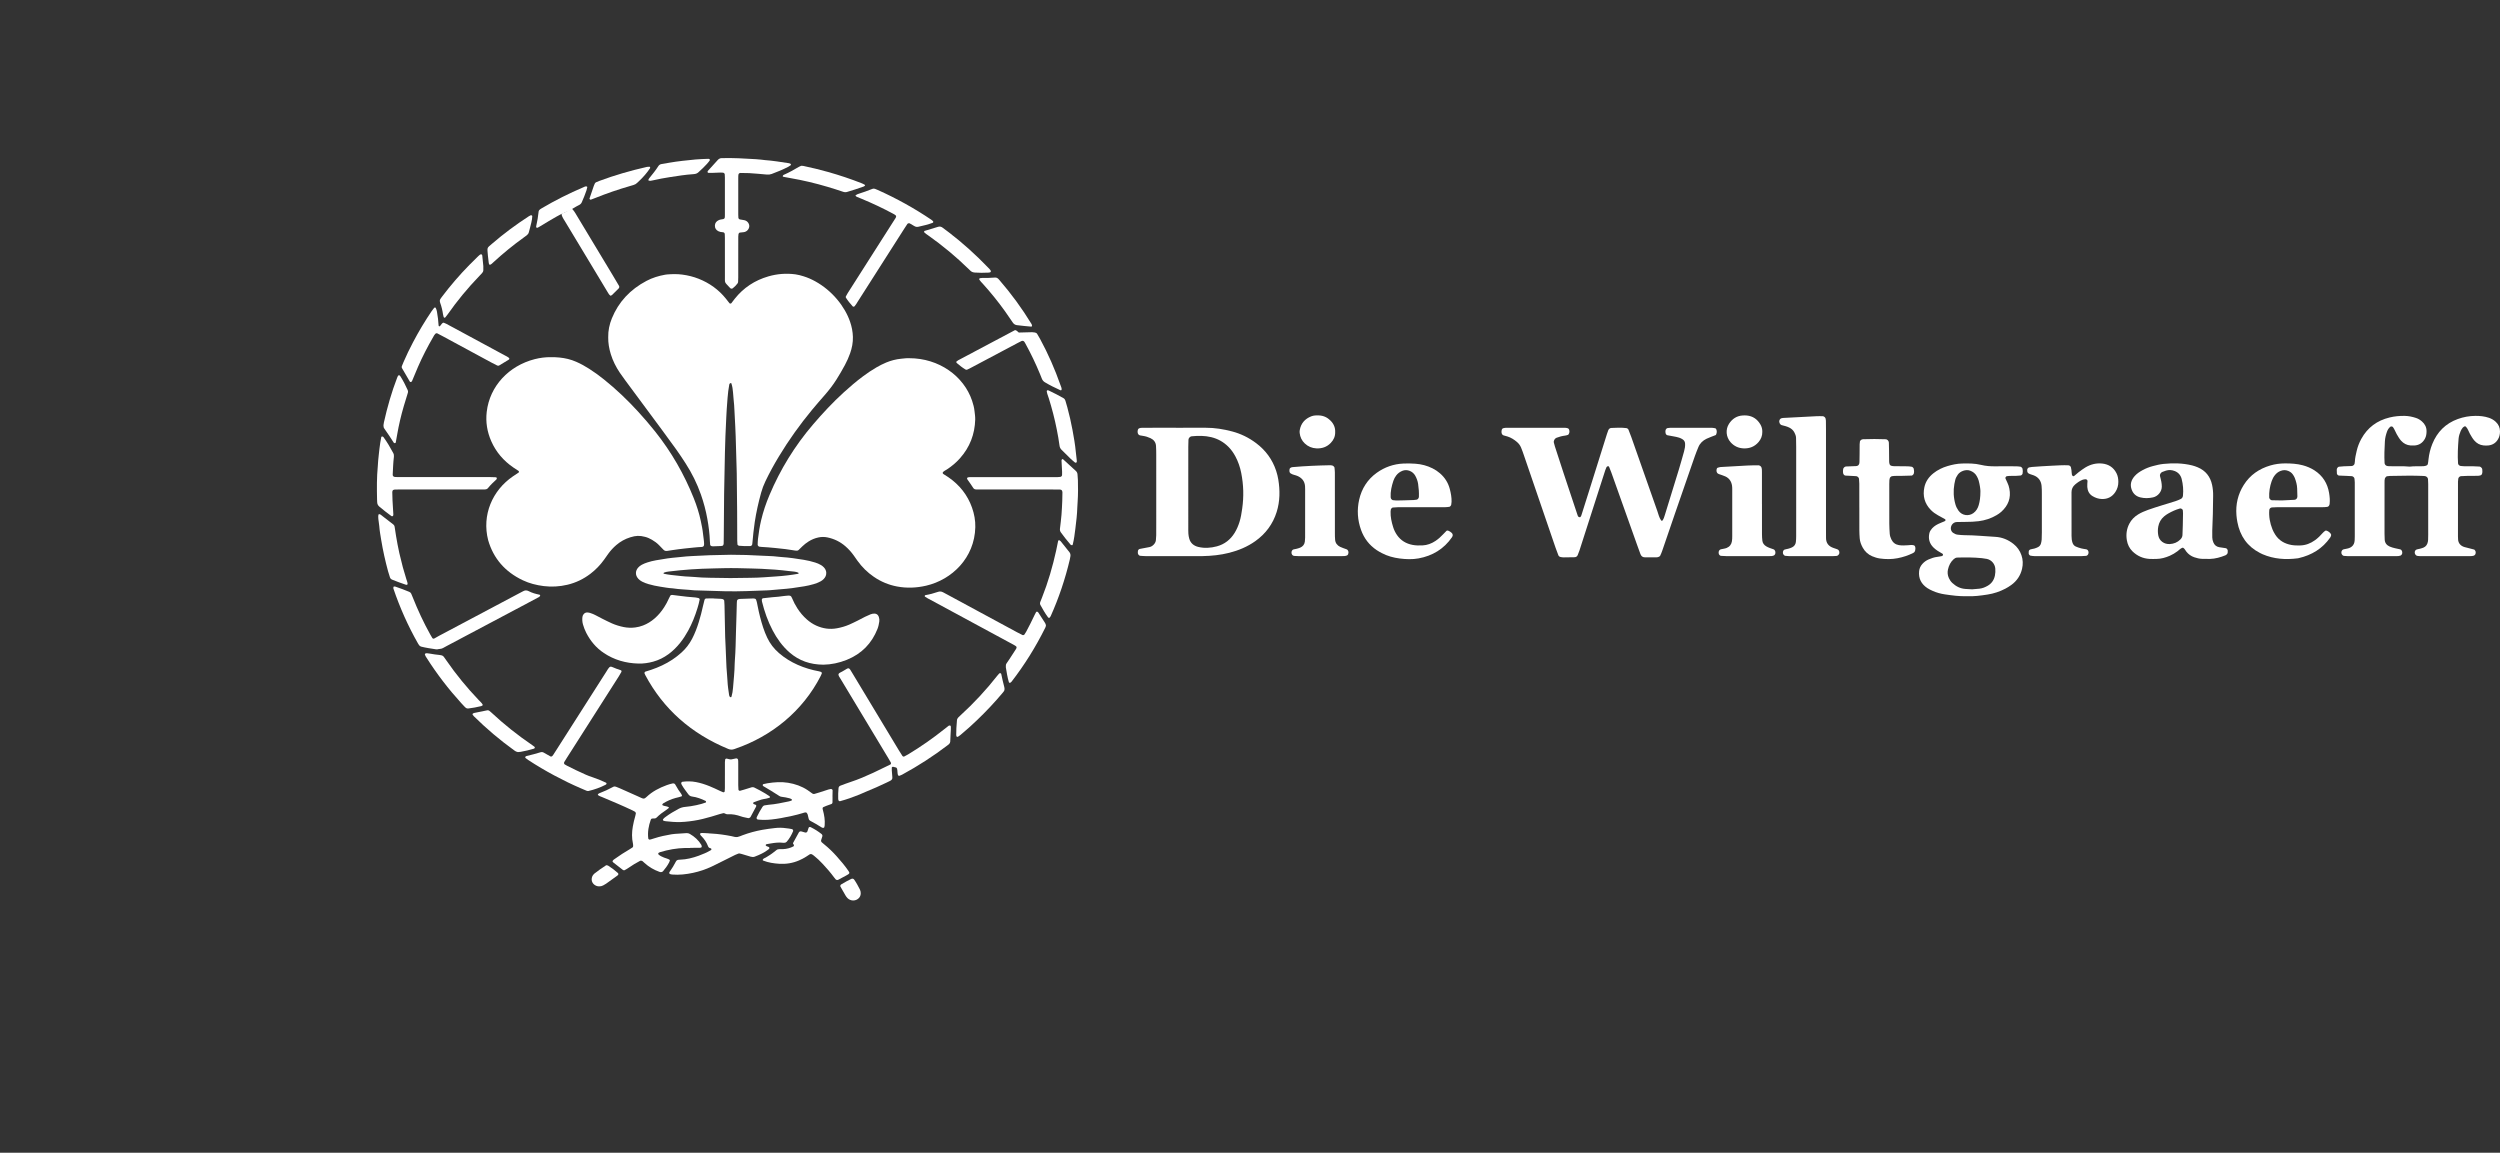 <?xml version="1.0" encoding="utf-8"?>
<svg id="Layer_1" xmlns="http://www.w3.org/2000/svg" viewBox="0 0 4827.075 2225.79">
  <rect x="0" y="0" width="4827.075" height="2225.79" fill="#333333" stroke="none"/>
  <defs>
    <style>.cls-1{stroke:#fff;stroke-miterlimit:10;}.cls-1,.cls-2{fill:#6f35a5;}</style>
  </defs>
  <path class="cls-2" d="m4604.097,984.69c0,15.344-.023,30.688.016,46.033.01,3.832.115,7.67.36,11.494.413,6.432,4.141,10.686,9.747,13.123,6.468,2.813,13.504,3.791,20.336,5.403,2.054.484,3.802,3.192,3.801,5.999-0.0.638-.048,1.281-.143,1.912-.271,1.793-2.132,3.709-3.472,4.184-2.474.878-5.008.948-7.546.957-14.065.048-28.131.051-42.196.053-17.262.002-34.524.007-51.786-.043-2.549-.007-5.097-.304-7.644-.482-1.961-.137-4.586-3.044-4.696-5.345-.03-.635-.126-1.278-.067-1.905.255-2.742,2.069-4.874,4.515-5.465,4.323-1.044,8.836-1.262,12.888-3.468,4.222-2.298,6.742-5.732,7.767-10.335.277-1.242.436-2.525.5-3.796.129-2.553.213-5.111.214-7.667.013-34.524.022-69.049-.018-103.573-.003-2.538-.404-5.074-.596-7.613-.163-2.154-2.881-4.644-5.225-4.771-3.184-.173-6.367-.366-9.553-.508-5.101-.227-10.204-.406-15.306-.632-1.391-.061-3.771-2.298-3.84-3.685-.127-2.539-.249-5.078-.302-7.619-.013-.613.273-1.227.38-1.848.246-1.441,2.489-3.81,3.792-3.934,3.166-.3,6.332-.651,9.506-.805,5.1-.249,10.209-.32,15.311-.538,2.408-.103,5.156-2.499,5.448-4.566.179-1.265.493-2.522.543-3.79.279-7.076,1.943-13.904,3.514-20.764,1.869-8.164,4.881-15.896,8.881-23.2,12.052-22.009,30.52-35.58,54.847-41.462,9.398-2.272,18.87-3.129,28.516-3.032,7.785.078,15.238,1.627,22.542,4.081,4.287,1.441,8.082,3.818,11.451,6.836,5.505,4.929,8.669,10.961,8.67,18.493.001,5.177-.622,10.189-3.2,14.814-4.377,7.852-10.946,12.32-19.965,12.936-2.542.174-5.12.165-7.66-.03-7.358-.567-13.49-3.754-18.362-9.239-3.409-3.839-5.94-8.298-8.498-12.734-2.55-4.422-4.086-9.373-7.19-13.507-.996-1.326-3.748-1.717-5.013-.697-3.092,2.493-5.102,5.751-6.409,9.357-2.183,6.023-3.74,12.246-4.115,18.67-.817,14.04-1.401,28.088-.615,42.154.137,2.448,2.392,5.154,4.483,5.404.629.075,1.232.348,1.861.447.629.099,1.273.105,1.912.135,13.404.634,26.845-.499,40.233.869,8.911-1.201,17.888-.318,26.817-.862,1.876-.114,3.812-.542,5.545-1.253,1.075-.44,2.372-1.561,2.608-2.595.704-3.094.987-6.291,1.34-9.458,1.141-10.223,3.535-20.139,7.389-29.674,9.371-23.181,25.587-39.473,49.159-48.07,10.87-3.965,22.153-5.976,33.796-6.09,9.038-.088,17.857.815,26.44,3.737,4.915,1.673,9.306,4.203,13.082,7.763,5.382,5.074,8.24,11.237,8.187,18.729-.037,5.225-1.089,10.137-3.702,14.694-4.11,7.166-10.344,11.193-18.458,12.14-3.149.368-6.401.308-9.564.001-7.344-.711-13.348-4.176-18.091-9.753-3.325-3.91-5.791-8.397-8.342-12.839-2.533-4.411-3.793-9.535-7.426-13.321-1.054-1.099-2.247-1.325-3.395-.589-1.058.679-2.287,1.295-3,2.264-1.503,2.044-3.037,4.17-3.982,6.497-1.923,4.735-3.576,9.622-3.989,14.76-1.278,15.932-2.163,31.879-1.032,47.866.159,2.245,2.704,4.591,5.125,4.792,1.906.159,3.808.465,5.714.49,6.393.085,12.787.015,19.179.119,3.828.062,7.654.31,11.478.528,1.991.114,4.982,2.973,5.187,4.907.338,3.188.62,6.424-.492,9.481-.376,1.034-1.515,2.136-2.556,2.507-1.755.626-3.705.919-5.581.955-7.031.137-14.065.062-21.096.173-3.826.06-7.651.308-11.474.523-2.3.129-4.861,2.666-5.085,4.933-.188,1.899-.542,3.797-.544,5.696-.04,35.164-.041,70.327-.034,105.491 0,1.916.164,3.831.222,5.747.226,7.418,5.001,12.959,12.525,15.05,6.147,1.708,12.37,3.142,18.541,4.771.539.142.975.797,1.387,1.275,1.844,2.139,1.879,4.699,1.13,7.146-.571,1.866-2.242,3.153-4.129,3.626-1.834.459-3.786.614-5.686.615-32.606.028-65.212.014-97.818-.01-1.273-.001-2.545-.211-3.82-.301-4.515-.318-7.298-5.774-4.991-10.106.546-1.026,1.752-1.952,2.862-2.367,1.772-.662,3.739-.776,5.584-1.27,2.455-.657,4.944-1.278,7.292-2.229,5.2-2.105,7.868-6.27,8.832-11.644.225-1.254.384-2.533.427-3.805.109-3.194.185-6.391.187-9.586.014-32.606.022-65.213-.007-97.819-.003-3.187-.225-6.377-.403-9.562-.168-3.004-3.154-5.687-6.446-5.883-1.274-.076-2.546-.222-3.821-.253-8.305-.203-16.611-.556-24.915-.53-12.777.04-25.553.323-38.329.564-1.905.036-3.803.409-5.705.614-1.196.129-3.521,2.68-3.898,3.824-.823,2.496-.791,5.044-.796,7.587-.03,17.901-.016,35.803-.016,53.705h-.026Z" style="fill: rgb(255, 255, 255);"/>
  <path class="cls-2" d="m2965.567,825.948c17.263,0,34.527-.01,51.79.009,3.181.004,6.379-.107,9.484.856,1.364.423,2.238,1.186,2.694,2.389,1.194,3.146,1.14,6.194-.691,9.09-.334.529-.795,1.167-1.333,1.345-1.802.595-3.639,1.228-5.509,1.441-5.761.658-11.275,2.179-16.682,4.212-3.391,1.275-5.934,5.755-5.075,9.316.598,2.481,1.212,4.966,1.997,7.392,5.508,17.022,10.998,34.051,16.615,51.038,9.026,27.299,18.153,54.565,27.203,81.856.42,1.267.894,2.43,2.002,3.179.478.324,1.095.541,1.669.597.568.055,1.425.052,1.694-.289.772-.977,1.534-2.067,1.907-3.238,5.234-16.44,10.417-32.896,15.585-49.357,11.293-35.967,22.566-71.941,33.865-107.906.763-2.429,1.53-4.875,2.556-7.198,1.081-2.446,3.045-4.238,5.782-4.37,9.569-.463,19.155-.908,28.706.239,1.915.23,3.718,1.278,4.486,3.14,1.946,4.717,3.807,9.476,5.499,14.289,16.746,47.621,33.393,95.276,50.241,142.861,2.12,5.987,3.394,12.373,7.125,17.723.341.489,1.0.924,1.575,1.028.406.073,1.084-.342,1.362-.736,2.245-3.171,3.325-6.854,4.452-10.507,9.038-29.306,18.134-58.594,27.071-87.931,3.537-11.611,6.746-23.324,10.051-35.005,1.399-4.945,2.245-9.999,1.899-15.154-.224-3.345-1.778-6.03-4.658-7.921-2.154-1.414-4.407-2.56-6.873-3.315-7.356-2.253-15.023-2.963-22.499-4.606-1.936-.425-3.055-2.038-3.608-4.001-.537-1.904-.36-3.776-.068-5.676.25-1.629,2.266-3.957,3.532-4.098,1.9-.211,3.8-.615,5.7-.618,26.854-.038,53.707-.039,80.561.016,1.881.004,3.764.499,5.641.801,1.453.234,2.181,1.116,2.655,2.394,1.169,3.15,1.082,6.218-.26,9.264-.254.576-.53,1.385-1.004,1.581-2.951,1.218-5.979,2.248-8.948,3.425-2.966,1.177-5.957,2.321-8.824,3.714-7.151,3.472-12.627,8.685-15.689,16.122-2.43,5.904-4.842,11.827-6.938,17.854-12.809,36.813-25.557,73.648-38.261,110.497-8.122,23.559-16.109,47.164-24.216,70.729-1.245,3.62-2.677,7.193-4.313,10.651-.471.996-1.873,1.702-2.999,2.197-1.143.502-2.471.794-3.721.806-7.669.073-15.338.065-23.008.032-4.397-.019-7.015-2.444-8.448-6.431-2.16-6.012-4.394-11.996-6.537-18.014-16.506-46.351-32.989-92.71-49.507-139.057-1.286-3.607-2.72-7.165-4.195-10.7-.599-1.434-1.656-1.972-2.717-1.695-1.324.347-2.296,1.171-2.822,2.437-.73,1.759-1.495,3.512-2.081,5.322-5.112,15.807-10.194,31.624-15.273,47.442-11.524,35.894-23.029,71.795-34.583,107.68-.976,3.029-2.168,6-3.439,8.919-1.113,2.557-3.328,3.839-6.038,3.911-7.025.188-14.053.283-21.081.295-1.894.003-3.802-.348-5.68-.672-1.988-.343-3.673-1.533-4.402-3.289-1.958-4.714-3.71-9.521-5.365-14.352-20.295-59.239-40.55-118.492-60.842-177.732-1.863-5.438-3.706-10.899-5.947-16.185-1.752-4.134-4.475-7.723-7.958-10.676-5.417-4.592-11.311-8.353-18.123-10.515-2.433-.772-4.92-1.375-7.38-2.06-2.357-.657-3.913-2.802-4.192-5.719-.183-1.91-.043-3.747.623-5.617.496-1.394,1.165-2.078,2.573-2.546,2.49-.828,5.023-.858,7.561-.862,18.542-.031,37.084-.017,55.626-.017v-.022Z" style="fill: rgb(255, 255, 255);"/>
  <path class="cls-2" d="m2270.411,825.947c19.182,0,38.365.07,57.546-.021,17.396-.082,34.378,2.708,51.127,7.122,16.894,4.453,32.3,12.099,46.242,22.56,18.408,13.813,31.475,31.636,38.724,53.529,1.801,5.438,3.182,11.079,4.108,16.732,3.453,21.082,3.289,42.133-3.127,62.649-7.292,23.314-21.231,42.068-41.146,56.267-15.292,10.903-32.342,17.984-50.454,22.602-16.813,4.286-33.972,6.022-51.273,6.361-10.866.213-21.739.094-32.609.097-25.576.007-51.152.026-76.728-.036-3.817-.009-7.635-.393-11.448-.671-2.101-.153-4.286-2.814-4.456-5.459-.08-1.258.021-2.544.194-3.796.266-1.923,1.874-3.665,3.542-3.981,6.276-1.191,12.566-2.308,18.825-3.583,3.211-.654,5.878-2.418,8.129-4.782,2.26-2.372,3.831-5.146,4.198-8.422.354-3.17.609-6.367.636-9.554.088-10.23.059-20.461.06-30.691.003-41.561.016-83.123-.019-124.684-.005-5.75-.075-11.512-.437-17.248-.442-7.031-4.367-11.932-10.56-14.841-4.621-2.171-9.514-3.741-14.623-4.475-1.895-.272-3.776-.639-5.663-.965-2.367-.408-4.181-2.56-4.578-5.392-.267-1.904-.165-3.74.494-5.614.482-1.372,1.149-2.121,2.464-2.667,1.834-.762,3.72-.931,5.612-.949,8.951-.083,17.903-.092,26.854-.101,12.788-.013,25.576-.003,38.364-.003v.015Zm23.962,114.76c0,25.51-.006,51.019.006,76.529.002,4.464-.118,8.941.19,13.386.218,3.149.824,6.321,1.669,9.368,2.463,8.881,8.868,13.937,17.397,16.012,12.02,2.923,24.207,2.042,35.992-1.139,14.748-3.981,26.175-12.919,34.217-25.978,4.029-6.541,7.01-13.57,9.336-20.897,2.715-8.551,4.045-17.359,5.307-26.203,3.274-22.956,2.623-45.81-1.882-68.518-2.24-11.293-5.911-22.164-11.425-32.341-3.666-6.766-8.06-13.003-13.537-18.435-9.266-9.19-20.154-15.315-32.927-18.426-12.622-3.074-25.262-2.852-38.003-1.662-2.864.268-5.879,3.51-5.989,6.484-.165,4.457-.33,8.917-.335,13.377-.031,26.148-.015,52.295-.015,78.443Z" style="fill: rgb(255, 255, 255);"/>
  <path class="cls-2" d="m3797.677,1151.133c-14.402.498-28.363-1.449-42.273-3.476-8.202-1.195-16.283-3.391-23.903-6.837-3.484-1.576-6.996-3.226-10.162-5.342-11.587-7.744-17.295-18.449-15.865-32.618.535-5.297,2.625-9.825,6.094-13.784,3.428-3.913,7.574-6.925,12.312-8.952,5.285-2.261,10.694-4.216,16.497-4.865,3.155-.353,6.277-1.031,9.394-1.663.505-.103,1.023-.652,1.33-1.127.809-1.255.663-2.607-.62-3.415-3.231-2.037-6.669-3.756-9.829-5.891-2.632-1.78-5.156-3.796-7.431-6.011-8.031-7.818-10.372-17.349-7.845-28.12.426-1.817,1.366-3.591,2.39-5.177,3.572-5.535,8.696-9.342,14.535-12.148,4.022-1.933,8.245-3.446,12.341-5.231,1.374-.599,2.051-1.639,1.811-2.648-.135-.567-.612-1.22-1.12-1.505-4.452-2.498-8.961-4.894-13.423-7.373-5.056-2.809-9.744-6.152-13.791-10.291-12.145-12.425-16.099-27.244-12.444-44.103,2.404-11.087,8.636-19.775,17.424-26.782,8.124-6.478,17.333-10.946,27.179-13.87,9.184-2.728,18.592-4.717,28.267-4.951,12.162-.294,24.258-.327,36.23,2.605,9.336,2.286,18.894,2.98,28.551,2.813,13.425-.234,26.858-.075,40.288.011,2.536.016,5.07.469,7.604.735,1.329.14,3.604,2.482,3.895,3.809.694,3.163.743,6.306.147,9.486-.272,1.455-2.31,3.602-3.807,3.728-3.176.266-6.352.554-9.534.699-5.735.261-11.498-.397-17.216.634-1.513.273-3.137,2.852-2.486,4.33,1.285,2.912,2.517,5.854,3.947,8.695,1.745,3.467,2.765,7.131,3.537,10.905,3.686,18.012-2.218,32.736-15.536,44.788-2.818,2.551-6.075,4.7-9.368,6.629-10.613,6.217-22.109,9.967-34.3,11.512-8.258,1.046-16.565,1.343-24.888,1.358-5.753.011-11.506.153-17.259.243-8.091.127-12.863,8.209-11.376,14.562.601,2.567,1.884,4.748,4.058,6.266,2.65,1.85,5.582,3.226,8.797,3.587,4.442.498,8.917.971,13.379.978,19.852.03,39.586,2.145,59.377,3.218,13.163.713,24.87,5.6,35.163,13.731,7.181,5.672,12.257,12.907,15.298,21.621,3.05,8.741,3.25,17.594,1.19,26.458-3.012,12.966-10.102,23.39-20.877,31.188-3.612,2.614-7.433,5.009-11.383,7.074-10.846,5.673-22.41,9.488-34.466,11.35-13.263,2.049-26.599,3.841-39.834,3.168Zm10.09-13.256c3.919-.331,9.005-.679,14.072-1.211,5.806-.609,11.112-2.81,16.111-5.696,7.625-4.401,12.122-11.111,13.884-19.672.904-4.393,1.092-8.839.754-13.324-.687-9.13-7.447-17.003-16.406-18.819-3.118-.632-6.279-1.123-9.444-1.44-15.891-1.591-31.825-1.625-47.769-1.121-2.698.086-4.89,1.447-6.792,3.151-5.911,5.295-9.252,12.083-10.974,19.721-1.302,5.78-.725,11.361,1.772,16.795,1.626,3.538,3.762,6.677,6.572,9.308,7.202,6.74,15.582,10.987,25.577,11.608,3.817.237,7.636.424,12.641.7Zm16.085-189.43c-.013-4.165-1.21-12.349-3.318-20.364-.798-3.034-2.239-5.961-3.76-8.732-2.864-5.217-7.259-8.524-12.934-10.617-8.194-3.022-19.317,1.258-23.736,7.874-2.127,3.186-4.065,6.46-4.893,10.264-.542,2.486-1.168,4.958-1.612,7.462-2.371,13.376-1.71,26.611,2.036,39.673,1.238,4.315,3.242,8.282,5.838,11.94,7.17,10.106,20.153,10.995,28.724,4.836,5.427-3.899,8.645-9.389,10.41-15.574,2.095-7.343,3.241-14.916,3.247-26.763Z" style="fill: rgb(255, 255, 255);"/>
  <path class="cls-2" d="m4272.619,993.131c-.397,10.819-.823,21.039-1.123,31.261-.131,4.469-.065,8.947.03,13.419.068,3.22.852,6.316,2.047,9.311,2.055,5.148,5.755,8.396,11.209,9.4,4.376.805,8.801,1.349,13.205,2.005,1.215.181,3.27,2.706,3.386,4.284.093,1.26-.018,2.537-.063,3.806-.075,2.087-1.35,3.488-2.825,4.728-.478.402-1.097.663-1.688.899-9.545,3.819-19.338,6.659-29.691,6.941-5.106.139-10.225.008-15.333-.161-5.146-.17-10.09-1.392-14.969-3.052-6.254-2.127-11.337-5.801-15.376-10.952-1.955-2.493-3.157-5.609-6.029-7.319-.422-.251-1.17-.215-1.668-.036-3.715,1.336-6.247,4.371-9.307,6.643-4.643,3.446-9.533,6.421-14.831,8.733-8.277,3.613-16.843,6.026-25.938,6.153-4.472.063-8.96.208-13.418-.06-12.616-.759-23.494-5.636-32.586-14.409-6.208-5.99-9.725-13.475-11.098-21.855-1.804-11.013-.374-21.699,4.786-31.684,3.903-7.553,9.713-13.388,16.951-17.857,6.022-3.719,12.534-6.418,19.118-8.819,8.996-3.28,18.183-6.045,27.32-8.927,8.529-2.69,17.134-5.143,25.639-7.903,3.628-1.177,7.181-2.687,10.595-4.391,2.376-1.186,3.69-3.483,3.965-6.177,1.116-10.926.168-21.761-2.513-32.335-1.801-7.1-6.246-12.466-13.357-15.265-5.555-2.187-11.163-2.644-16.878-.844-2.43.766-4.825,1.657-7.193,2.6-2.909,1.159-5.078,4.899-4.451,7.697.836,3.731,1.953,7.406,2.629,11.163.562,3.123.933,6.331.914,9.499-.059,9.717-7.526,18.625-16.891,20.704-8.255,1.833-16.506,2.054-24.702.003-7.946-1.988-13.49-6.811-16.45-14.619-3.842-10.134-1.149-18.793,5.677-26.544,4.277-4.857,9.649-8.358,15.285-11.424,6.199-3.372,12.775-5.957,19.561-7.765,6.779-1.806,13.681-3.518,20.635-4.223,18.524-1.877,37.036-1.659,55.26,2.819,3.702.909,7.349,2.188,10.869,3.662,15.307,6.411,24.431,17.923,27.871,34.105,1.471,6.92,2.101,13.89,1.984,20.949-.201,12.144-.379,24.288-.558,35.834Zm-58.01,21.433c.206-10.694.363-17.062.43-23.431.02-1.903-.223-3.809-.327-5.715-.117-2.133-3.488-4.199-5.651-3.597-8.032,2.236-15.537,5.692-22.742,9.797-2.75,1.567-5.394,3.416-7.805,5.466-6.03,5.126-9.792,11.709-11.245,19.467-1.061,5.665-1.043,11.43-.012,17.109.942,5.19,3.499,9.535,7.804,12.697,4.276,3.142,9.218,4.376,14.402,4.123,7.899-.386,14.827-3.22,20.514-8.925,2.373-2.38,3.819-5.172,3.991-8.403.405-7.63.537-15.274.642-18.589Z" style="fill: rgb(255, 255, 255);"/>
  <path class="cls-2" d="m4438.421,979.33c-14.046,0-28.093-.025-42.139.019-3.185.01-6.37.246-9.554.408-2.51.128-4.913,2.453-5.105,4.74-1.089,12.98,1.249,25.427,6.042,37.428,1.41,3.531,3.274,6.931,5.303,10.157,7.249,11.523,18.059,17.735,31.196,20.139,5.661,1.036,11.42,1.103,17.182.946,10.587-.289,19.952-3.965,28.434-10.079,5.721-4.125,10.718-9.047,15.336-14.378,1.223-1.412,2.777-2.564,4.286-3.693,1.134-.848,2.381-.687,3.624-.141,2.976,1.308,5.498,3.148,7.325,5.865.756,1.125.971,2.393.498,3.678-.434,1.179-.871,2.41-1.58,3.428-14.977,21.5-35.805,34.06-61.05,39.839-.622.142-1.249.278-1.881.358-23.189,2.938-45.866,1.446-67.621-7.887-1.758-.754-3.467-1.63-5.17-2.504-24.465-12.559-38.457-32.803-43.523-59.525-.831-4.385-1.459-8.831-1.817-13.279-1.693-21.028,2.842-40.626,14.129-58.5,12.149-19.24,29.691-31.265,51.328-37.611,9.246-2.712,18.684-3.967,28.343-3.985,11.534-.022,22.936.599,34.167,3.595,8.106,2.162,15.718,5.332,22.72,9.875,15.899,10.317,25.17,25.009,28.205,43.652,1.13,6.942,1.865,13.935,1.029,20.976-.147,1.24-.506,2.602-1.213,3.588-.699.975-1.89,2.039-2.992,2.2-3.143.459-6.35.633-9.532.645-15.323.058-30.647.027-45.97.027v.021Zm-32.437-13.096c9.096-.439,16.734-.773,24.367-1.193,3.164-.174,5.574-3.047,5.517-6.565-.082-5.096-.274-10.19-.428-15.284-.214-7.107-2.141-13.853-4.609-20.433-.882-2.352-2.317-4.539-3.749-6.631-2.21-3.229-5.267-5.395-8.928-6.901-5.027-2.067-9.86-1.865-14.861.076-4.3,1.669-7.756,4.32-10.621,7.849-2.844,3.504-4.956,7.448-6.423,11.674-3.587,10.339-5.324,20.981-4.781,31.957.1,2.034,2.842,5.03,4.958,5.077,7.001.156,14.004.27,19.557.373Z" style="fill: rgb(255, 255, 255);"/>
  <path class="cls-2" d="m2742.813,979.335c-14.701,0-29.402-.036-44.103.028-3.183.014-6.365.378-9.547.595-1.242.085-3.638,2.622-3.714,3.894-.075,1.265-.41,2.518-.46,3.782-.413,10.376,1.926,20.344,4.936,30.131,1.687,5.485,4.22,10.694,7.548,15.455,7.352,10.518,17.557,16.568,30.002,18.904,6.294,1.181,12.695,1.277,19.109.963,9.211-.45,17.454-3.549,25.047-8.63,5.341-3.574,10.105-7.801,14.472-12.504,2.163-2.33,4.386-4.607,6.664-6.824.952-.926,2.228-.911,3.581-.456,2.48.834,4.457,2.408,6.425,4.055,2.063,1.726,2.812,4.812,1.626,6.838-.321.549-.495,1.191-.853,1.71-15.731,22.805-37.702,35.956-64.619,40.892-11.992,2.199-24.239,1.697-36.319.172-12.105-1.529-23.813-4.725-34.683-10.472-3.384-1.789-6.76-3.644-9.929-5.78-14.244-9.604-24.203-22.641-30.011-38.742-6.898-19.125-8.15-38.875-3.699-58.564,4.803-21.245,15.955-38.929,33.85-51.827,15.43-11.121,32.792-17.105,51.776-17.961,7.644-.345,15.351-.18,22.985.364,11.565.824,22.679,3.731,33.096,8.95,5.159,2.584,9.931,5.776,14.314,9.555,9.49,8.181,15.887,18.393,19.011,30.423,2.082,8.017,3.63,16.234,3.386,24.621-.055,1.897-.428,3.787-.683,5.676-.201,1.489-2.358,3.843-3.67,3.981-2.531.267-5.066.695-7.601.705-15.979.064-31.958.033-47.937.033v.035Zm-31.273-13.283c6.548-.202,12.292-.335,18.032-.582,1.901-.082,3.785-.484,5.683-.69,2.117-.229,4.298-3.026,4.396-5.477.333-8.318-.292-16.59-1.485-24.799-.829-5.71-2.828-11.119-5.659-16.171-4.736-8.45-15.558-12.963-24.649-9.309-4.919,1.977-8.874,4.885-12.034,9.069-2.336,3.093-4.186,6.48-5.391,10.097-3.441,10.338-5.923,20.878-5.305,31.907.035.62.369,1.222.414,1.844.093,1.28,2.564,3.606,3.864,3.81,7.636,1.202,15.292.125,22.132.301Z" style="fill: rgb(255, 255, 255);"/>
  <path class="cls-2" d="m3525.676,927.073c0,31.912-.004,63.824.004,95.737.001,5.106.161,10.213.063,15.316-.201,10.375,4.948,16.758,14.544,19.949,2.418.804,4.837,1.609,7.234,2.471,2.954,1.062,4.489,4.168,3.909,7.777-.352,2.192-3.049,4.942-5.019,5.07-2.545.166-5.092.415-7.638.418-28.083.028-56.165.031-84.248-.012-2.535-.004-5.072-.361-7.605-.584-1.862-.164-4.53-3.367-4.425-5.574.06-1.256.035-2.623.532-3.72.489-1.078,1.428-2.347,2.457-2.706,2.383-.832,4.977-1.039,7.417-1.736,2.435-.696,4.881-1.486,7.156-2.579,4.322-2.076,6.899-5.672,7.468-10.402.455-3.788.564-7.633.577-11.454.06-18.509.04-37.018.041-55.527.002-38.933.009-77.866-.012-116.799-.003-5.743-.08-11.488-.259-17.227-.122-3.904-1.552-7.446-3.412-10.85-2.222-4.069-5.483-6.95-9.593-9.01-4.612-2.312-9.592-3.416-14.527-4.713-3.59-.944-5.717-5.28-4.595-9.208.555-1.943,1.975-3.422,3.731-4.067,1.746-.64,3.755-.654,5.658-.756,21.03-1.127,42.06-2.251,63.095-3.286,3.804-.187,7.629-.005,11.443.078,2.249.049,5.008,2.628,5.278,4.752.16,1.259.542,2.505.565,3.762.104,5.742.151,11.486.153,17.229.012,32.55.006,65.101.007,97.651Z" style="fill: rgb(255, 255, 255);"/>
  <path class="cls-2" d="m3590.032,979.957c0-15.352.033-30.705-.028-46.057-.013-3.183-.357-6.366-.587-9.546-.152-2.092-2.962-4.791-5.159-4.939-3.181-.214-6.367-.377-9.551-.544-3.82-.2-7.642-.355-11.461-.582-2.274-.134-4.309-2.603-4.605-5.303-.281-2.558-.254-5.076.287-7.605.472-2.207,3.09-4.581,5.394-4.674,6.385-.256,12.774-.424,19.156-.747,4.917-.249,6.682-3.213,6.855-7.524.206-5.11.184-10.229.223-15.345.048-6.396.012-12.794.108-19.189.028-1.907.379-3.809.575-5.714.115-1.12,2.748-3.552,3.991-3.683.631-.067,1.241-.397,1.868-.42,14.703-.538,29.406-.598,44.108.037,2.939.127,5.771,3.263,5.872,6.478.159,5.111.293,10.223.357,15.336.088,7.035.039,14.073.185,21.106.039,1.881.326,3.844.978,5.591.396,1.061,1.569,2.181,2.645,2.56,1.772.626,3.745.894,5.64.926,8.953.15,17.91.108,26.862.271,2.527.046,5.048.532,7.565.861,1.406.183,3.462,2.355,3.831,3.924.74,3.15.869,6.285-.002,9.447-.335,1.217-2.691,3.623-3.926,3.66-7.026.211-14.052.39-21.079.578-5.745.154-11.513-.371-17.232.629-1.277.224-3.797,2.408-4.031,3.676-.23,1.247-.698,2.468-.785,3.719-.178,2.549-.228,5.111-.229,7.668-.013,25.587-.061,51.174.035,76.761.024,6.387.468,12.776.841,19.157.226,3.875,1.447,7.521,3.128,11.006,2.984,6.187,7.78,9.969,14.629,11.092,5.736.94,11.472.605,17.223.231,3.8-.247,7.612-.979,11.412.047,1.409.381,2.174,1.225,2.574,2.462.816,2.52.782,5.068.138,7.559-.474,1.832-1.309,3.462-3.227,4.467-9.718,5.088-20.063,8.45-30.754,10.513-11.376,2.195-22.95,2.135-34.391.483-5.003-.722-10.005-2.325-14.671-4.318-7.85-3.352-13.947-8.979-18.117-16.503-3.125-5.639-5.444-11.601-5.922-18.095-.375-5.098-.647-10.214-.677-15.324-.088-14.712-.031-29.425-.031-44.138h-.016Z" style="fill: rgb(255, 255, 255);"/>
  <path class="cls-2" d="m3974.187,1073.807c-15.35,0-30.701.041-46.051-.041-2.523-.013-5.046-.549-7.565-.867-1.394-.176-3.335-2.311-3.506-4.049-.123-1.249.024-2.527.077-3.791.093-2.195,1.579-3.615,3.316-4.239,2.378-.854,5.031-.913,7.474-1.628,2.434-.712,4.84-1.642,7.102-2.787,2.975-1.504,4.955-4.044,5.79-7.27.638-2.464,1.165-5.003,1.324-7.535.28-4.463.319-8.947.324-13.421.026-24.945.039-49.89-.01-74.834-.01-5.11-.02-10.249-.529-15.325-.978-9.746-6.026-16.658-15.292-20.227-2.384-.918-4.868-1.576-7.271-2.449-4.424-1.608-5.529-3.557-5.139-8.822.109-1.468,2.12-3.759,3.506-3.988,1.888-.312,3.767-.776,5.669-.904,12.762-.863,25.52-1.881,38.297-2.401,10.852-.441,21.706-1.374,32.587-.752,1.318.075,3.957,2.2,4.197,3.478.35,1.866.848,3.711,1.076,5.59.384,3.162.431,6.375,1,9.498.177.97,1.504,1.834,2.474,2.5.328.225,1.308-.15,1.768-.524,2.961-2.415,5.762-5.038,8.804-7.342,4.071-3.083,8.161-6.189,12.515-8.841,10.114-6.158,21.124-9.082,33.003-7.78,12.304,1.35,21.563,7.363,27.336,18.491,2.724,5.251,3.621,10.842,3.678,16.689.071,7.269-1.863,13.911-5.863,19.926-6.17,9.28-14.918,13.703-26.03,13.353-6.536-.206-12.569-2.286-18.097-5.671-6.536-4.002-9.45-10.29-9.971-17.654-.268-3.794.262-7.643.42-11.468.071-1.713-1.927-3.561-3.804-3.366-1.878.195-3.855.282-5.578.955-5.406,2.114-10.115,5.391-14.519,9.167-4.654,3.991-6.996,8.832-6.974,15.066.1,28.142.036,56.285.051,84.428.003,4.495.425,8.94,1.932,13.225,1.116,3.173,3.209,5.681,6.154,7.028,3.461,1.583,7.158,2.728,10.846,3.709,3.074.817,6.289,1.089,9.431,1.662,2.446.447,4.204,2.648,4.452,5.506.055.63-.015,1.277-.082,1.91-.273,2.62-2.444,5.122-4.63,5.27-3.184.216-6.372.517-9.559.529-14.711.056-29.422.025-44.133.025v-.03Z" style="fill: rgb(255, 255, 255);"/>
  <path class="cls-2" d="m3402.055,973.314c0,19.174-.043,38.349.032,57.523.018,4.462.189,8.953.744,13.374.591,4.713,3.465,8.197,7.432,10.635,4.382,2.692,9.345,4.061,14.152,5.777,3.311,1.183,4.695,6.221,2.801,9.761-.636,1.189-1.549,2.052-2.855,2.422-1.21.343-2.435.762-3.673.845-2.547.171-5.108.184-7.664.185-26.205.011-52.409.031-78.614-.018-3.821-.007-7.644-.329-11.462-.565-2.271-.14-4.379-2.689-4.498-5.319-.029-.634-.089-1.277-.021-1.903.319-2.905,1.991-4.874,4.441-5.481,3.706-.919,7.551-1.106,11.158-2.628,5.859-2.472,9.107-6.876,10.064-12.965.493-3.137.574-6.362.578-9.548.039-30.04.029-60.08.002-90.119-.002-2.551-.006-5.138-.397-7.647-1.263-8.11-5.412-14.33-12.961-17.787-4.044-1.852-8.391-3.037-12.585-4.567-3.148-1.148-4.6-3.63-4.462-7.561.022-.627.289-1.242.351-1.871.135-1.382.822-2.412,2.221-2.815,1.812-.523,3.65-1.183,5.506-1.295,17.223-1.042,34.448-2.046,51.68-2.913,7.015-.353,14.048-.4,21.073-.437,1.205-.006,2.567.514,3.579,1.2,1.004.68,2.023,1.755,2.395,2.871,1.018,3.055.951,6.291.951,9.489-.001,20.453-0,40.905-0,61.358h.031Z" style="fill: rgb(255, 255, 255);"/>
  <path class="cls-2" d="m2577.442,973.466c0,18.512-.025,37.025.018,55.538.011,4.464.031,8.946.435,13.385.566,6.227,4.116,10.71,9.561,13.395,3.983,1.964,8.321,3.205,12.495,4.783,3.376,1.277,4.738,5.741,2.976,9.711-.559,1.259-1.481,2.1-2.771,2.45-1.217.33-2.438.77-3.68.862-2.542.19-5.099.241-7.651.242-26.811.015-53.622.024-80.433-.011-3.185-.004-6.372-.243-9.554-.439-3.147-.194-5.354-3.13-5.23-6.821.092-2.749,1.824-5.274,4.075-5.776,1.864-.416,3.774-.647,5.615-1.142,2.449-.659,4.947-1.278,7.252-2.301,4.992-2.215,8.148-6.035,8.871-11.559.33-2.523.528-5.084.531-7.628.041-31.28.039-62.559.034-93.839-0-1.914-.053-3.832-.196-5.74-.687-9.176-5.667-15.319-13.741-19.208-4.598-2.215-9.971-2.453-14.245-5.436-.941-.656-1.826-1.933-1.992-3.037-.277-1.838-.236-3.84.23-5.627.263-1.008,1.518-1.961,2.554-2.508,1.085-.573,2.431-.776,3.685-.886,24.174-2.127,48.405-3.167,72.663-3.597,1.241-.022,2.486.462,3.739.64,1.232.175,3.858,2.628,3.956,3.754.276,3.169.737,6.34.747,9.512.068,20.428.035,40.855.035,61.283h.019Z" style="fill: rgb(255, 255, 255);"/>
  <path class="cls-2" d="m3402.708,834.049c.105,7.477-2.494,13.871-7.194,19.413-7.544,8.899-17.38,12.764-28.859,12.295-10.008-.409-18.528-4.346-25.228-11.942-8.755-9.925-10.159-24.498-2.988-35.578,6.248-9.653,15.088-15.438,26.845-16.063,2.542-.135,5.119-.154,7.648.097,11.687,1.164,20.187,7.281,26.071,17.229,2.658,4.494,3.886,9.414,3.705,14.548Z" style="fill: rgb(255, 255, 255);"/>
  <path class="cls-2" d="m2577.985,834.614c.178,8.051-2.931,14.795-8.487,20.587-7.591,7.913-17.016,11.045-27.713,10.534-8.559-.41-16.111-3.505-22.42-9.466-5.825-5.503-9.031-12.273-9.909-20.159-.209-1.878-.174-3.852.152-5.711,2.302-13.096,10.059-21.766,22.226-26.561,4.812-1.897,9.975-1.948,15.114-1.712,8.716.401,16.002,3.92,22.101,10.036,6.165,6.181,9.394,13.561,8.937,22.452Z" style="fill: rgb(255, 255, 255);"/>
  <path class="cls-2" d="M 1174.37 651.181 C 1174.12 638.351 1176.69 626.281 1181.44 614.641 C 1194.35 583.001 1216.77 558.941 1248.29 542.311 C 1259.51 536.401 1271.62 532.651 1284.27 530.411 C 1285.57 530.181 1286.88 529.991 1288.19 529.891 C 1297.88 529.121 1307.6 528.921 1317.23 530.181 C 1328.16 531.621 1338.82 534.201 1349.03 538.261 C 1370.19 546.671 1387.71 559.431 1401.53 576.611 C 1403.91 579.571 1406.21 582.571 1408.56 585.551 C 1409.23 586.391 1411.4 586.341 1412.05 585.491 C 1414.36 582.481 1416.61 579.441 1418.98 576.471 C 1435.6 555.691 1457.11 541.331 1483.65 533.631 C 1500.76 528.671 1518.19 527.371 1535.93 529.721 C 1541.18 530.411 1546.24 531.871 1551.27 533.391 C 1559.26 535.821 1566.82 539.171 1574.06 543.161 C 1606.58 561.071 1631.23 591.561 1641.41 621.401 C 1644.65 630.901 1646.54 640.591 1646.8 650.511 C 1647.09 661.311 1645.09 671.821 1641.47 682.081 C 1638.7 689.921 1635.3 697.511 1631.35 704.881 C 1626.21 714.451 1620.71 723.841 1614.89 733.071 C 1608.16 743.741 1600.38 753.711 1592 763.291 C 1583.91 772.541 1575.82 781.801 1568.01 791.241 C 1544.25 819.961 1522.74 850.091 1503.67 881.721 C 1494.36 897.151 1485.73 912.901 1477.98 929.081 C 1474.54 936.241 1471.74 943.571 1469.65 951.171 C 1464.48 969.931 1460.2 988.831 1457.29 1008.02 C 1455.25 1021.49 1453.95 1035.02 1452.72 1048.55 C 1452.64 1049.37 1452.49 1050.19 1452.41 1051.01 C 1452.27 1052.55 1450.6 1054.2 1449.08 1054.31 C 1443.37 1054.71 1432.57 1054.44 1426.7 1053.75 C 1425.88 1053.65 1423.98 1052.06 1423.93 1051.37 C 1423.77 1048.91 1423.49 1046.45 1423.48 1043.99 C 1423.39 1025.45 1423.43 1006.91 1423.29 988.381 C 1423.11 963.671 1422.81 938.951 1422.54 914.241 C 1422.51 911.361 1422.4 908.481 1422.31 905.591 C 1421.71 884.591 1421.12 863.601 1420.49 842.601 C 1420.3 836.421 1420.02 830.251 1419.71 824.081 C 1419.21 813.791 1418.61 803.511 1418.12 793.221 C 1417.76 785.821 1417.37 778.421 1416.46 771.041 C 1415.91 766.541 1415.71 762.011 1415.33 757.491 C 1414.86 751.741 1414.06 746.041 1412.25 740.501 C 1412.13 740.131 1411.68 739.521 1411.5 739.551 C 1410.73 739.711 1409.82 739.901 1409.29 740.381 C 1408.7 740.921 1408.23 741.751 1408.1 742.511 C 1406.62 751.051 1405.37 759.611 1404.81 768.261 C 1404.33 775.661 1403.67 783.051 1403.16 790.451 C 1402.82 795.381 1402.58 800.321 1402.35 805.251 C 1401.76 817.601 1401.14 829.941 1400.66 842.291 C 1400.25 852.991 1399.93 863.691 1399.69 874.401 C 1399.12 900.761 1398.49 927.111 1398.14 953.471 C 1397.76 981.481 1397.69 1009.49 1397.47 1037.5 C 1397.44 1041.61 1397.39 1045.73 1397.27 1049.85 C 1397.25 1050.63 1396.94 1051.44 1396.65 1052.2 C 1396.33 1053.04 1395.68 1053.59 1394.84 1053.8 C 1393.99 1054.01 1393.12 1054.25 1392.26 1054.28 C 1386.98 1054.51 1381.69 1054.71 1376.41 1054.86 C 1375.55 1054.89 1374.69 1054.61 1373.82 1054.49 C 1372.83 1054.35 1371.29 1052.9 1371.21 1052 C 1371.03 1049.95 1370.79 1047.9 1370.72 1045.84 C 1370.23 1031 1368.35 1016.3 1365.72 1001.66 C 1362.88 985.781 1358.73 970.231 1353.38 954.951 C 1345.94 933.731 1335.98 913.581 1323.64 894.471 C 1317.96 885.651 1312.15 876.891 1306.05 868.321 C 1297.03 855.631 1287.77 843.091 1278.5 830.551 C 1254.7 798.361 1230.83 766.221 1207.02 734.031 C 1203.51 729.291 1200.03 724.531 1196.76 719.641 C 1189.24 708.421 1183.23 696.561 1179.33 683.781 C 1176.04 673.011 1174.14 662.091 1174.37 651.181 Z" style="fill: rgb(255, 255, 255);"/>
  <path class="cls-2" d="M 1063.14 689.641 C 1075.69 689.491 1086.17 690.601 1096.47 693.071 C 1102.03 694.401 1107.38 696.311 1112.58 698.571 C 1121.4 702.391 1129.71 707.031 1137.73 712.151 C 1147.56 718.421 1156.93 725.271 1165.97 732.501 C 1189.79 751.551 1211.64 772.451 1232 794.691 C 1243.46 807.211 1254.51 820.041 1265.03 833.261 C 1296.53 872.841 1321.12 915.901 1339.58 962.061 C 1345.3 976.351 1349.91 990.941 1353.12 1005.9 C 1354.93 1014.38 1356.67 1022.86 1357.51 1031.49 C 1358.1 1037.63 1359.4 1043.72 1359.49 1049.91 C 1359.5 1051.13 1359.4 1052.4 1359.05 1053.56 C 1358.83 1054.26 1358.12 1054.97 1357.43 1055.38 C 1356.73 1055.8 1355.79 1056.04 1354.94 1056.07 C 1344.36 1056.5 1333.89 1057.95 1323.37 1058.91 C 1314.61 1059.71 1305.92 1061.14 1297.21 1062.32 C 1294.16 1062.74 1291.13 1063.29 1288.08 1063.72 C 1285.3 1064.1 1282.92 1063.45 1280.99 1061.38 C 1278.1 1058.27 1275.15 1055.22 1272.12 1052.23 C 1268.17 1048.32 1263.66 1045.02 1258.77 1042.19 C 1254.65 1039.79 1250.29 1037.79 1245.59 1036.58 C 1234.84 1033.81 1227.97 1034.04 1217.05 1037.42 C 1206.85 1040.57 1197.85 1045.63 1189.96 1052.4 C 1184.09 1057.43 1178.94 1063.06 1174.47 1069.21 C 1171.75 1072.96 1169.18 1076.8 1166.47 1080.55 C 1159.04 1090.86 1150.28 1100.05 1139.95 1107.91 C 1126.78 1117.93 1112.07 1125.15 1095.57 1129.05 C 1080.46 1132.63 1065.2 1133.55 1049.7 1131.61 C 1035.6 1129.84 1022.06 1126.39 1009.38 1120.36 C 974.819 1103.93 952.688 1078.05 942.588 1043.12 C 930.015 994.321 950.781 946.651 990.699 919.511 C 994.254 917.091 997.875 914.761 1001.46 912.381 C 1002.33 911.801 1002.16 909.871 1001.16 909.201 C 997.928 907.071 994.643 905.001 991.449 902.821 C 972.137 889.631 957.764 872.781 948.625 852.091 C 940.564 833.851 937.5 814.841 939.768 795.251 C 945.547 745.331 982.586 706.291 1032.38 693.471 C 1043.05 690.721 1053.98 689.511 1063.14 689.641 Z" style="fill: rgb(255, 255, 255);"/>
  <path class="cls-2" d="M 1755.59 691.631 C 1813.12 691.641 1860.82 726.101 1876.89 773.581 C 1879.15 780.271 1880.96 787.051 1881.66 794.061 C 1881.9 796.521 1882.33 798.971 1882.54 801.431 C 1882.78 804.301 1883.07 807.191 1882.98 810.061 C 1882.18 838.181 1872.76 863.351 1853.37 885.061 C 1845.98 893.341 1837.48 900.471 1828 906.601 C 1825.47 908.231 1822.58 909.441 1820.61 911.711 C 1820.16 912.221 1820.07 913.331 1820.34 913.971 C 1820.63 914.661 1821.46 915.221 1822.17 915.681 C 1825.05 917.571 1828.05 919.321 1830.89 921.271 C 1852.88 936.361 1868.28 955.961 1876.83 980.191 C 1881.14 992.411 1883.45 1004.99 1883.16 1017.85 C 1881.78 1077.37 1837.76 1119.33 1788.27 1130.84 C 1769.56 1135.19 1750.78 1135.95 1731.92 1132.38 C 1715.73 1129.32 1700.94 1123.08 1687.55 1113.97 C 1674.94 1105.4 1664.41 1094.97 1655.73 1082.89 C 1653.28 1079.47 1650.93 1075.98 1648.47 1072.56 C 1643.79 1066.04 1638.45 1060.03 1632.26 1054.69 C 1622.34 1046.12 1610.81 1040.36 1597.58 1037.64 C 1591.9 1036.46 1586.22 1036.49 1580.54 1037.65 C 1573.56 1039.08 1567.16 1041.73 1561.26 1045.46 C 1556.86 1048.24 1552.8 1051.4 1549.12 1054.97 C 1546.68 1057.35 1544.33 1059.81 1541.81 1062.12 C 1540.88 1062.97 1539.52 1063.29 1538.15 1063.22 C 1537.27 1063.18 1536.38 1063.2 1535.52 1063.05 C 1522.95 1060.89 1510.29 1059.35 1497.57 1058.16 C 1488.35 1057.31 1479.16 1056.39 1469.91 1055.97 C 1468.59 1055.92 1467.29 1055.65 1465.98 1055.5 C 1464.73 1055.37 1462.86 1053.18 1462.92 1051.87 C 1463.09 1048.17 1463.06 1044.45 1463.49 1040.78 C 1464.93 1028.5 1466.84 1016.28 1469.7 1004.2 C 1473.6 987.681 1479.07 971.621 1485.71 955.891 C 1506.56 906.511 1534.45 860.941 1569.97 819.461 C 1588.44 797.891 1607.82 777.101 1628.98 757.781 C 1640.97 746.831 1653.33 736.281 1666.46 726.531 C 1674.74 720.371 1683.28 714.551 1692.3 709.351 C 1698.31 705.891 1704.48 702.721 1710.93 700.021 C 1720.25 696.111 1729.99 693.641 1740.14 692.621 C 1745.84 692.051 1751.53 691.331 1755.59 691.631 Z" style="fill: rgb(255, 255, 255);"/>
  <path class="cls-2" d="M 1377.75 1155.57 C 1382.59 1155.79 1387.43 1156 1392.27 1156.25 C 1393.14 1156.29 1394 1156.53 1394.87 1156.64 C 1396.4 1156.84 1398.28 1158.52 1398.37 1159.88 C 1398.58 1162.75 1398.82 1165.62 1398.89 1168.49 C 1399.34 1189.08 1399.7 1209.66 1400.19 1230.25 C 1400.34 1236.83 1400.81 1243.41 1401.1 1249.99 C 1401.49 1259.04 1401.9 1268.09 1402.21 1277.15 C 1402.48 1284.97 1402.87 1292.78 1403.64 1300.58 C 1404.08 1305.08 1404.41 1309.61 1404.6 1314.13 C 1405.02 1323.61 1406.46 1332.99 1407.84 1342.37 C 1407.96 1343.16 1408.37 1343.92 1408.68 1344.68 C 1409.03 1345.53 1409.7 1345.98 1410.61 1346.21 C 1411.46 1346.42 1412.08 1346.12 1412.39 1345.09 C 1414.04 1339.52 1414.9 1333.82 1415.35 1328.06 C 1416.58 1312.46 1418.38 1296.89 1418.56 1281.23 C 1418.59 1279.17 1418.73 1277.11 1418.89 1275.06 C 1420.35 1256.57 1420.57 1238.04 1421.06 1219.51 C 1421.35 1208.81 1421.75 1198.11 1422.06 1187.41 C 1422.29 1179.59 1422.46 1171.77 1422.68 1163.95 C 1422.72 1162.72 1422.86 1161.49 1422.97 1160.25 C 1423.13 1158.33 1425.1 1156.75 1427.51 1156.58 C 1427.95 1156.54 1428.38 1156.45 1428.82 1156.43 C 1437.18 1156.12 1445.55 1155.79 1453.92 1155.54 C 1455.21 1155.51 1456.56 1155.68 1457.79 1156.03 C 1458.54 1156.25 1459.44 1156.88 1459.7 1157.52 C 1461.43 1161.77 1462.08 1166.27 1462.97 1170.72 C 1465.71 1184.48 1469.05 1198.11 1473.47 1211.5 C 1475.68 1218.19 1478.26 1224.75 1481.29 1231.16 C 1486.7 1242.63 1494.3 1252.59 1504.18 1261.08 C 1514.97 1270.36 1527 1277.88 1540.25 1283.71 C 1553.47 1289.53 1567.27 1293.67 1581.61 1296.25 C 1582.89 1296.47 1584.1 1296.98 1585.34 1297.37 C 1586.33 1297.68 1587.11 1299.52 1586.68 1300.51 C 1586.03 1302.03 1585.46 1303.59 1584.7 1305.07 C 1549.61 1373.74 1489.03 1421.86 1420.04 1445.56 C 1419.21 1445.85 1418.39 1446.15 1417.57 1446.45 C 1413.67 1447.89 1409.87 1447.64 1406.05 1446.05 C 1334.37 1416.41 1280.84 1368.98 1245.86 1303.37 C 1245.27 1302.27 1244.87 1301.08 1244.38 1299.94 C 1244.04 1299.13 1245.05 1297.16 1245.98 1296.86 C 1249.73 1295.68 1253.5 1294.54 1257.22 1293.29 C 1271.79 1288.38 1285.58 1282.04 1298.24 1273.62 C 1304.35 1269.55 1310.08 1265.06 1315.51 1260.22 C 1324.23 1252.46 1331.07 1243.47 1336.35 1233.37 C 1341.78 1222.98 1345.85 1212.12 1349.27 1201.03 C 1352.45 1190.75 1355.18 1180.36 1357.43 1169.86 C 1358.3 1165.83 1359.41 1161.85 1360.4 1157.84 C 1360.61 1157 1362.32 1155.58 1363.23 1155.56 C 1366.31 1155.49 1369.39 1155.43 1372.46 1155.39 C 1374.22 1155.36 1375.99 1155.38 1377.75 1155.38 C 1377.75 1155.44 1377.75 1155.51 1377.75 1155.57 Z" style="fill: rgb(255, 255, 255);"/>
  <path class="cls-2" d="M 1411.36 1071.14 C 1431.22 1071.15 1451.04 1071.77 1470.85 1072.96 C 1474.81 1073.19 1478.77 1073.29 1482.74 1073.48 C 1489.78 1073.81 1496.83 1074.04 1503.82 1075.06 C 1505.56 1075.31 1507.33 1075.44 1509.08 1075.55 C 1523.62 1076.46 1537.98 1078.61 1552.31 1080.96 C 1559.69 1082.18 1566.95 1083.95 1574.06 1086.17 C 1577.83 1087.34 1581.45 1088.86 1584.83 1090.84 C 1587.09 1092.16 1589.15 1093.7 1590.87 1095.6 C 1593.5 1098.5 1595.15 1101.78 1595.36 1105.66 C 1595.63 1110.48 1593.79 1114.52 1590.39 1118.03 C 1588.6 1119.88 1586.51 1121.37 1584.22 1122.63 C 1580.01 1124.94 1575.5 1126.55 1570.86 1127.94 C 1564.97 1129.69 1558.95 1131.01 1552.9 1132.04 C 1545.1 1133.38 1537.26 1134.52 1529.41 1135.59 C 1515.43 1137.49 1501.31 1137.92 1487.3 1139.52 C 1485.56 1139.72 1483.79 1139.8 1482.03 1139.86 C 1455.15 1140.77 1428.29 1142.23 1401.38 1141.65 C 1381.11 1141.22 1360.84 1140.44 1340.57 1139.82 C 1326.57 1138.25 1312.41 1138.16 1298.47 1135.94 C 1290.52 1135.56 1282.75 1133.97 1274.92 1132.81 C 1267.08 1131.65 1259.36 1129.93 1251.77 1127.72 C 1247.56 1126.5 1243.47 1124.95 1239.62 1122.91 C 1236.92 1121.48 1234.47 1119.73 1232.47 1117.49 C 1229.56 1114.23 1227.79 1110.56 1227.89 1106.21 C 1227.97 1102.32 1229.56 1099 1232.08 1096.03 C 1234.02 1093.75 1236.43 1091.98 1239.11 1090.49 C 1242.55 1088.58 1246.22 1087.22 1249.96 1085.96 C 1255.36 1084.13 1260.95 1082.89 1266.56 1081.84 C 1273.89 1080.46 1281.27 1079.26 1288.69 1078.21 C 1300.9 1076.46 1313.24 1075.83 1325.48 1074.35 C 1328.97 1073.93 1332.51 1073.85 1336.03 1073.68 C 1347.48 1073.11 1358.92 1072.43 1370.37 1072.05 C 1384.03 1071.61 1397.7 1071.44 1411.36 1071.14 Z M 1410.11 1116.14 C 1423.97 1115.97 1436.31 1115.9 1448.65 1115.65 C 1457.47 1115.46 1466.3 1115.35 1475.07 1114.63 C 1490.44 1113.38 1505.87 1112.88 1521.18 1110.88 C 1527.73 1110.02 1534.27 1109.19 1540.75 1107.97 C 1541.86 1107.76 1542.32 1107.15 1542.03 1106.56 C 1541.86 1106.2 1541.55 1105.8 1541.2 1105.64 C 1538.78 1104.59 1536.21 1103.99 1533.58 1103.69 C 1530.08 1103.28 1526.56 1103.03 1523.07 1102.59 C 1505.58 1100.38 1488.01 1099.06 1470.4 1098.28 C 1464.23 1098.01 1458.06 1097.83 1451.89 1097.67 C 1433.82 1097.22 1415.76 1096.59 1397.68 1097.04 C 1391.51 1097.2 1385.34 1097.33 1379.17 1097.47 C 1344.93 1098.21 1323.4 1099.72 1290.87 1103.56 C 1287.79 1103.92 1284.78 1104.51 1281.93 1105.69 C 1281.58 1105.84 1281.25 1106.26 1281.11 1106.62 C 1280.89 1107.19 1281.4 1107.78 1282.5 1107.98 C 1286.82 1108.75 1291.14 1109.71 1295.51 1110.13 C 1307.78 1111.33 1319.99 1113.14 1332.35 1113.5 C 1334.99 1113.58 1337.64 1113.74 1340.27 1114.01 C 1350.36 1115.07 1360.49 1115.35 1370.63 1115.56 C 1384.29 1115.84 1397.96 1115.97 1410.11 1116.14 Z" style="fill: rgb(255, 255, 255);"/>
  <path class="cls-2" d="M 1589.92 1283.39 C 1564.25 1283.26 1542.97 1275.69 1524.98 1260.21 C 1517.82 1254.04 1511.53 1247.18 1505.97 1239.73 C 1500.67 1232.64 1496.05 1225.16 1491.96 1217.39 C 1482.57 1199.59 1476.06 1180.85 1471.26 1161.56 C 1470.97 1160.38 1471.08 1159.11 1470.95 1157.89 C 1470.85 1156.98 1472.18 1155.23 1473.08 1155.13 C 1479.19 1154.44 1485.3 1153.62 1491.43 1153.11 C 1498.89 1152.49 1506.36 1152.05 1513.74 1150.77 C 1515.9 1150.39 1518.12 1150.33 1520.3 1150.11 C 1525.87 1149.55 1527.45 1150.29 1529.35 1154.98 C 1532.17 1161.92 1535.68 1168.55 1539.79 1174.91 C 1544.83 1182.7 1550.81 1189.78 1557.9 1196.03 C 1563.39 1200.86 1569.43 1204.97 1576.24 1208.01 C 1588.92 1213.69 1602.12 1215.69 1616.06 1213.1 C 1624.32 1211.58 1632.28 1209.27 1639.89 1205.97 C 1645.47 1203.54 1650.92 1200.82 1656.35 1198.12 C 1661.01 1195.8 1665.54 1193.23 1670.21 1190.93 C 1673.7 1189.2 1677.31 1187.67 1680.92 1186.13 C 1682.11 1185.63 1683.39 1185.23 1684.68 1185.02 C 1690.45 1184.07 1694.93 1185.36 1696.97 1191.51 C 1697.9 1194.32 1698.18 1197.19 1697.76 1200.05 C 1697.03 1204.94 1696.06 1209.79 1694.22 1214.45 C 1683.29 1242.06 1663.97 1262.37 1634.82 1274.11 C 1620.08 1280.05 1604.69 1283.15 1589.92 1283.39 Z" style="fill: rgb(255, 255, 255);"/>
  <path class="cls-2" d="M 1232.7 1281.21 C 1208.28 1280.65 1185.88 1274.15 1165.93 1260.84 C 1150.9 1250.81 1140 1237.51 1132.01 1222.04 C 1129.31 1216.83 1127.27 1211.41 1125.67 1205.83 C 1124.28 1201 1123.96 1196.11 1124.58 1191.15 C 1124.84 1189.05 1125.75 1187.21 1127.16 1185.57 C 1128.94 1183.51 1131.27 1182.44 1134.06 1182.57 C 1135.79 1182.65 1137.56 1182.96 1139.22 1183.44 C 1143.02 1184.54 1146.59 1186.17 1150.07 1187.94 C 1154.72 1190.31 1159.27 1192.82 1163.93 1195.15 C 1169.75 1198.06 1175.57 1201 1181.53 1203.65 C 1188.7 1206.84 1196.25 1209.09 1204.03 1210.7 C 1211.45 1212.23 1218.91 1212.43 1226.36 1211.54 C 1231.6 1210.92 1236.69 1209.57 1241.62 1207.68 C 1249.88 1204.51 1257.15 1199.95 1263.69 1194.33 C 1271.21 1187.87 1277.38 1180.39 1282.59 1172.21 C 1285.98 1166.91 1288.97 1161.41 1291.45 1155.66 C 1292.26 1153.76 1293.33 1151.95 1294.29 1150.1 C 1294.69 1149.34 1296.66 1148.54 1297.74 1148.67 C 1302.09 1149.22 1306.47 1149.71 1310.81 1150.32 C 1321.28 1151.79 1331.79 1152.76 1342.33 1153.55 C 1344.5 1153.72 1346.63 1154.34 1348.77 1154.79 C 1349.97 1155.05 1351.1 1156.56 1350.94 1157.52 C 1349.97 1163.22 1348.35 1168.77 1346.66 1174.3 C 1342.06 1189.38 1336.25 1204.01 1328.58 1217.98 C 1324.15 1226.06 1319.14 1233.79 1313.35 1241.08 C 1306.75 1249.39 1299.25 1256.89 1290.51 1263.26 C 1281.73 1269.66 1272.08 1274.52 1261.4 1277.49 C 1252.05 1280.08 1242.51 1281.51 1232.7 1281.21 Z" style="fill: rgb(255, 255, 255);"/>
  <path class="cls-2" d="M 1332.66 1637.28 C 1329.57 1637.28 1326.49 1637.23 1323.41 1637.29 C 1306.54 1637.62 1290.17 1640.57 1274.17 1645.46 C 1273.35 1645.71 1272.64 1646.25 1271.86 1646.63 C 1270.81 1647.15 1270.64 1649 1271.45 1649.8 C 1272.98 1651.33 1274.85 1652.41 1276.76 1653.42 C 1280.23 1655.24 1283.88 1656.63 1287.69 1657.72 C 1289.34 1658.19 1290.88 1659.03 1292.43 1659.78 C 1293.35 1660.23 1293.6 1661.02 1293.27 1661.91 C 1292.83 1663.06 1292.47 1664.25 1291.91 1665.35 C 1288.83 1671.31 1284.8 1676.7 1280.45 1681.9 C 1278.7 1683.98 1276.3 1684.46 1273.35 1683.41 C 1262.5 1679.56 1252.87 1673.92 1244.57 1666.33 C 1243.31 1665.18 1242.04 1664.03 1240.76 1662.9 C 1239.58 1661.87 1237.1 1661.47 1235.83 1662.16 C 1232.04 1664.25 1228.19 1666.25 1224.53 1668.51 C 1219.76 1671.46 1215.16 1674.66 1210.45 1677.69 C 1209 1678.63 1207.46 1679.43 1205.93 1680.23 C 1205.16 1680.63 1204.3 1680.49 1203.46 1680.03 C 1203.08 1679.82 1202.65 1679.67 1202.32 1679.41 C 1196.22 1674.68 1190.12 1669.95 1184.07 1665.17 C 1183.43 1664.67 1182.65 1663.82 1182.69 1663.17 C 1182.76 1661.96 1183.65 1660.92 1184.67 1660.1 C 1185.34 1659.56 1186.06 1659.08 1186.76 1658.59 C 1196.24 1651.87 1205.91 1645.41 1216.06 1639.6 C 1217.93 1638.53 1219.78 1637.4 1221.47 1636.11 C 1222.06 1635.65 1222.42 1634.66 1222.45 1633.9 C 1222.51 1632.27 1222.5 1630.59 1222.15 1629 C 1219.68 1617.97 1219.91 1606.97 1221.87 1595.87 C 1223.1 1588.95 1224.69 1582.15 1226.67 1575.4 C 1227.13 1573.82 1227.4 1572.19 1227.74 1570.58 C 1227.92 1569.71 1226.98 1567.83 1226.15 1567.37 C 1224.64 1566.54 1223.16 1565.66 1221.6 1564.91 C 1202.38 1555.73 1182.69 1547.5 1163.03 1539.21 C 1160.23 1538.03 1157.25 1537.18 1154.83 1535.3 C 1154.1 1534.73 1154.04 1534.04 1154.86 1533.28 C 1155.47 1532.71 1156.11 1532.05 1156.88 1531.76 C 1166.27 1528.18 1175.36 1524.04 1184.11 1519.23 C 1185.7 1518.36 1187.51 1518.38 1189.21 1519.01 C 1191.66 1519.92 1194.1 1520.87 1196.49 1521.93 C 1208.02 1527.04 1219.54 1532.19 1231.06 1537.34 C 1233.44 1538.4 1235.79 1539.53 1238.17 1540.59 C 1242.86 1542.67 1244.09 1542.51 1247.57 1539.47 C 1247.89 1539.19 1248.21 1538.91 1248.52 1538.61 C 1259.59 1528.19 1272.97 1521.23 1287.47 1515.93 C 1291.17 1514.58 1294.94 1513.5 1298.82 1512.68 C 1300.7 1512.29 1302.76 1513.14 1303.47 1514.28 C 1305.68 1517.84 1307.73 1521.48 1309.89 1525.06 C 1312.04 1528.64 1315.16 1531.67 1316.7 1535.58 C 1317.05 1536.48 1316.73 1537.34 1315.94 1537.64 C 1312.26 1539.03 1308.35 1539.68 1304.56 1540.72 C 1296.05 1543.05 1288.1 1546.52 1280.7 1551.07 C 1280.01 1551.5 1279.52 1552.24 1279.05 1552.91 C 1278.43 1553.8 1278.66 1554.5 1279.56 1554.95 C 1283.07 1556.72 1287.29 1556.46 1290.76 1558.34 C 1291.1 1558.53 1291.51 1558.88 1291.55 1559.2 C 1291.6 1559.55 1291.37 1560.07 1291.07 1560.31 C 1289.41 1561.64 1287.76 1563.01 1285.97 1564.17 C 1279.44 1568.41 1273.29 1573.07 1267.87 1578.52 C 1266.2 1580.19 1264.17 1580.52 1261.89 1580.36 C 1261.02 1580.3 1260.14 1580.36 1259.27 1580.42 C 1258.39 1580.5 1257.67 1580.95 1257.14 1581.69 C 1256.91 1582.03 1256.67 1582.38 1256.53 1582.76 C 1252.35 1594.6 1250.1 1606.66 1251.75 1619.18 C 1251.87 1620.09 1253.61 1621.41 1254.62 1621.18 C 1255.48 1620.99 1256.35 1620.83 1257.18 1620.58 C 1259.28 1619.95 1261.37 1619.31 1263.45 1618.63 C 1274.29 1615.09 1285.46 1612.78 1296.73 1610.84 C 1298.89 1610.47 1301.08 1610.24 1303.28 1610.08 C 1310.74 1609.54 1318.21 1609.01 1325.68 1608.59 C 1327.91 1608.46 1330.07 1609.05 1331.98 1610.16 C 1341.12 1615.45 1348.66 1622.25 1353.98 1631.05 C 1354.6 1632.08 1354.85 1633.38 1354.98 1634.58 C 1355.07 1635.44 1354.46 1636.21 1353.7 1636.49 C 1352.9 1636.79 1352.01 1637 1351.16 1637.01 C 1344.99 1637.05 1338.82 1637.03 1332.66 1637.03 C 1332.66 1637.12 1332.66 1637.2 1332.66 1637.28 Z" style="fill: rgb(255, 255, 255);"/>
  <path class="cls-2" d="M 1835.38 1418.18 C 1835.21 1422.15 1835 1427.08 1834.76 1432.02 C 1834.68 1433.74 1833.79 1435.18 1832.65 1436.44 C 1831.8 1437.37 1830.74 1438.14 1829.71 1438.92 C 1802.01 1460.04 1772.7 1478.98 1741.78 1495.75 C 1740.27 1496.57 1738.61 1497.14 1737.01 1497.81 C 1735.89 1498.29 1734.1 1497.5 1733.8 1496.54 C 1732.51 1492.55 1733.19 1488.33 1732.09 1484.34 C 1731.77 1483.18 1731.02 1482.13 1729.56 1481.79 C 1727.86 1481.4 1726.18 1480.97 1724.5 1480.53 C 1723.35 1480.22 1721.9 1481.25 1721.89 1482.37 C 1721.88 1484.01 1721.78 1485.66 1721.89 1487.3 C 1722.19 1491.82 1722.48 1496.34 1722.98 1500.84 C 1723.35 1504.24 1721.54 1506.27 1718.62 1507.74 C 1716.3 1508.92 1713.94 1510.03 1711.6 1511.17 C 1698.68 1517.4 1685.52 1523.15 1672.21 1528.59 C 1667.77 1530.4 1663.46 1532.48 1659.03 1534.29 C 1646.92 1539.23 1634.57 1543.57 1621.87 1547.02 C 1620.97 1547.27 1619.02 1545.99 1618.88 1545.09 C 1618.76 1544.28 1618.46 1543.49 1618.43 1542.68 C 1618.13 1535.68 1618.44 1528.69 1619.07 1521.71 C 1619.27 1519.46 1620.56 1517.79 1622.73 1516.97 C 1629.26 1514.51 1635.77 1512 1642.42 1509.83 C 1657.42 1504.92 1671.8 1498.72 1686 1492.14 C 1697.04 1487.02 1707.92 1481.59 1718.86 1476.28 C 1720.39 1475.54 1720.83 1473.72 1719.87 1472.02 C 1718.44 1469.48 1716.99 1466.94 1715.49 1464.43 C 1704.92 1446.85 1694.33 1429.28 1683.75 1411.71 C 1663.45 1378 1643.13 1344.3 1622.86 1310.58 C 1621.36 1308.08 1619.43 1305.74 1618.92 1302.82 C 1618.8 1302.12 1619.21 1301.21 1619.66 1300.57 C 1620.13 1299.92 1620.89 1299.38 1621.64 1298.99 C 1626.28 1296.63 1630.76 1294.02 1635.17 1291.29 C 1637.82 1289.65 1639.88 1290.23 1641.65 1293.03 C 1643.21 1295.51 1644.72 1298.02 1646.23 1300.53 C 1676.04 1350.01 1705.85 1399.5 1735.68 1448.97 C 1737.83 1452.55 1740.15 1456.04 1742.41 1459.56 C 1743.09 1460.61 1744.91 1461.21 1745.81 1460.72 C 1748.47 1459.28 1751.2 1457.94 1753.78 1456.38 C 1778.22 1441.6 1801.49 1425.35 1823.6 1407.66 C 1826.28 1405.52 1828.94 1403.35 1831.7 1401.31 C 1832.29 1400.88 1833.29 1400.88 1834.12 1400.82 C 1835.15 1400.75 1835.97 1402.09 1835.96 1403.65 C 1835.94 1405.29 1835.97 1406.94 1835.9 1408.58 C 1835.78 1411.46 1835.59 1414.34 1835.38 1418.18 Z" style="fill: rgb(255, 255, 255);"/>
  <path class="cls-2" d="M 1399.66 497.723 C 1399.66 484.952 1399.67 472.181 1399.65 459.411 C 1399.64 456.943 1399.5 454.475 1399.4 452.009 C 1399.33 450.256 1398.02 448.73 1396.41 448.511 C 1394.66 448.276 1392.9 448.179 1391.18 447.847 C 1389.9 447.6 1388.61 447.205 1387.45 446.65 C 1382.7 444.379 1380.24 440.713 1380.33 435.705 C 1380.42 430.684 1383.09 427.225 1387.87 425.002 C 1390.72 423.678 1393.84 423.634 1396.82 422.984 C 1397.83 422.765 1399.24 421.391 1399.32 420.47 C 1399.4 419.65 1399.54 418.834 1399.58 418.012 C 1399.64 416.778 1399.65 415.541 1399.65 414.306 C 1399.66 390.412 1399.66 366.519 1399.64 342.625 C 1399.64 340.572 1399.44 338.52 1399.35 336.466 C 1399.28 335.053 1397.45 333.44 1395.81 333.368 C 1394.05 333.291 1392.29 333.125 1390.54 333.181 C 1385.26 333.351 1379.97 333.64 1374.69 333.819 C 1372.49 333.893 1370.29 333.778 1368.09 333.803 C 1367.02 333.815 1366.46 333.391 1366.27 332.375 C 1366.13 331.607 1366.09 330.759 1366.7 330.085 C 1372.94 323.151 1379.22 316.249 1385.5 309.339 C 1385.78 309.025 1386.07 308.711 1386.37 308.414 C 1388.26 306.564 1390.48 305.373 1393.31 305.323 C 1404.33 305.128 1415.35 305.053 1426.37 305.591 C 1437.37 306.129 1448.37 306.718 1459.38 307.349 C 1462.89 307.55 1466.4 307.926 1469.91 308.276 C 1472.1 308.494 1474.27 308.915 1476.46 309.073 C 1492.3 310.214 1507.93 312.819 1523.59 315.182 C 1524.43 315.31 1525.28 315.657 1526.03 316.06 C 1526.85 316.501 1527.25 317.238 1527.18 317.989 C 1527.15 318.376 1526.95 318.886 1526.64 319.091 C 1524.84 320.271 1523.07 321.504 1521.15 322.488 C 1511.09 327.647 1500.61 331.966 1489.95 335.911 C 1487.01 336.995 1483.98 337.331 1480.86 337.061 C 1475.16 336.567 1469.45 336.123 1463.75 335.539 C 1452.35 334.369 1440.91 333.88 1429.45 333.957 C 1427.8 333.968 1426 335.497 1425.85 336.936 C 1425.77 337.754 1425.58 338.566 1425.54 339.385 C 1425.47 341.03 1425.44 342.679 1425.44 344.326 C 1425.44 367.808 1425.43 391.289 1425.45 414.771 C 1425.46 416.827 1425.64 418.883 1425.74 420.939 C 1425.78 421.805 1427.29 423.445 1428.17 423.59 C 1431.19 424.091 1434.23 424.528 1437.23 425.151 C 1443.61 426.479 1447.04 432.554 1446.73 437.061 C 1446.36 442.434 1442.02 447.469 1436.21 448.24 C 1433.6 448.587 1430.97 448.821 1428.35 449.121 C 1427.47 449.222 1426.04 450.825 1425.94 451.792 C 1425.78 453.425 1425.49 455.056 1425.48 456.69 C 1425.42 463.693 1425.44 470.697 1425.44 477.7 C 1425.43 497.062 1425.45 516.421 1425.42 535.781 C 1425.42 538.661 1425.26 541.541 1425.14 544.421 C 1425.08 545.701 1424.42 546.811 1423.64 547.801 C 1421.03 551.121 1418.07 554.161 1414.63 556.771 C 1413.39 557.711 1411.03 557.541 1409.88 556.261 C 1398.01 543.121 1399.82 548.431 1399.68 531.091 C 1399.59 519.971 1399.66 508.845 1399.66 497.723 Z" style="fill: rgb(255, 255, 255);"/>
  <path class="cls-2" d="M 1991.57 625.431 C 1973.42 595.651 1952.81 567.441 1929.74 540.801 C 1925.77 536.231 1924.92 535.321 1917.23 536.121 C 1914.22 536.441 1911.17 536.461 1907.01 536.671 C 1906.87 536.671 1906.74 536.681 1906.6 536.681 C 1903.83 536.681 1899.95 536.641 1896.08 536.701 C 1894.77 536.721 1893.47 537.001 1892.17 537.141 C 1891.01 537.271 1890.39 539.061 1891.01 540.081 C 1892.78 542.971 1895.31 545.301 1897.58 547.811 C 1912.98 564.811 1927.3 582.561 1940.56 601.071 C 1945.71 608.261 1950.65 615.581 1955.59 622.891 C 1957.35 625.491 1959.69 627.131 1962.89 627.741 C 1965.04 628.151 1990.05 630.771 1991.22 630.671 C 1992.31 630.571 1992.71 629.961 1992.66 628.921 C 1992.59 627.661 1992.22 626.501 1991.57 625.431 Z" style="fill: rgb(255, 255, 255);"/>
  <path class="cls-2" d="M 2047.5 743.321 C 2036.76 712.751 2023.76 683.041 2008.18 654.341 C 2006.39 651.031 2004.52 647.761 2002.49 644.581 C 2001.57 643.161 1999.96 642.281 1998.16 642.001 C 1995.67 641.601 1993.74 641.351 1992.91 641.411 C 1988.91 641.681 1979.74 641.861 1967.07 642.081 C 1966.36 641.501 1964.76 640.021 1964.33 639.641 C 1963.7 639.101 1963.16 638.701 1962.81 638.451 C 1962.43 638.191 1961.86 637.861 1961.11 637.641 C 1960.61 637.491 1960.17 637.431 1959.81 637.401 C 1943.59 646.021 1927.36 654.621 1911.13 663.231 C 1891.97 673.401 1872.79 683.551 1853.64 693.751 C 1851.35 694.961 1848.94 696.021 1847.04 697.811 C 1846.26 698.541 1846.08 699.191 1846.7 699.981 C 1846.96 700.301 1847.12 700.721 1847.44 700.991 C 1852.67 705.401 1857.98 709.731 1863.93 713.311 C 1865.02 713.971 1866.33 714.281 1867.66 713.621 C 1869.99 712.451 1872.37 711.371 1874.67 710.151 C 1884.65 704.891 1894.61 699.591 1904.57 694.301 C 1924.89 683.521 1945.2 672.721 1965.52 661.951 C 1967.82 660.731 1970.16 659.591 1972.5 658.441 C 1974.4 657.511 1976.93 658.351 1978.08 660.281 C 1978.73 661.351 1979.36 662.441 1979.97 663.541 C 1990.45 682.611 1999.81 702.141 2008.04 722.151 C 2009.3 725.231 2010.47 728.341 2011.76 731.411 C 2012.91 734.141 2014.66 736.381 2017.41 738.041 C 2027.04 743.881 2037.2 748.801 2047.49 753.501 C 2048.53 753.981 2049.25 753.691 2049.56 752.781 C 2049.69 752.401 2049.9 752.011 2049.9 751.631 C 2049.85 748.681 2048.46 746.031 2047.5 743.321 Z" style="fill: rgb(255, 255, 255);"/>
  <path class="cls-2" d="M 1399.68 1497.22 C 1399.68 1488.56 1399.65 1479.91 1399.7 1471.26 C 1399.71 1469.63 1400.03 1468 1400.22 1466.37 C 1400.32 1465.42 1401.98 1464.54 1403.23 1464.73 C 1406.26 1465.19 1409.12 1466.72 1412.28 1466.22 C 1415.3 1465.73 1418.28 1464.96 1421.28 1464.32 C 1422.86 1463.98 1424.9 1465.39 1425.05 1466.91 C 1425.14 1467.73 1425.34 1468.54 1425.36 1469.35 C 1425.42 1471.41 1425.43 1473.48 1425.43 1475.53 C 1425.43 1489.13 1425.39 1502.73 1425.43 1516.33 C 1425.44 1519.2 1425.69 1522.07 1425.85 1524.94 C 1425.91 1525.88 1427.82 1527.16 1428.78 1526.9 C 1431.31 1526.2 1433.85 1525.52 1436.35 1524.76 C 1441.38 1523.23 1446.38 1521.62 1451.41 1520.09 C 1453.16 1519.56 1454.91 1519.86 1456.52 1520.62 C 1464 1524.16 1471.13 1528.27 1478.22 1532.42 C 1480.83 1533.94 1483.3 1535.66 1485.78 1537.35 C 1486.53 1537.86 1486.8 1538.73 1486.58 1539.59 C 1486.51 1539.89 1486.07 1540.24 1485.73 1540.34 C 1483.63 1540.94 1481.53 1541.57 1479.4 1542.03 C 1476.4 1542.67 1473.26 1542.9 1470.36 1543.79 C 1465.34 1545.32 1460.46 1547.22 1455.52 1548.98 C 1454.57 1549.32 1454.14 1550.01 1454.21 1550.93 C 1454.27 1551.69 1454.76 1552.28 1455.69 1552.65 C 1456.89 1553.12 1458.14 1553.48 1459.28 1554.04 C 1460.16 1554.47 1460.37 1555.31 1460.14 1556.22 C 1460.04 1556.61 1460.06 1557.06 1459.88 1557.41 C 1456.34 1564.04 1452.79 1570.67 1449.23 1577.29 C 1449.03 1577.65 1448.71 1577.94 1448.48 1578.28 C 1448.06 1578.91 1445.75 1579.91 1444.97 1579.74 C 1441.53 1579.01 1438.1 1578.29 1434.68 1577.51 C 1433.4 1577.22 1432.14 1576.8 1430.91 1576.37 C 1422.58 1573.43 1414.07 1571.59 1405.08 1572.21 C 1402.81 1572.37 1400.83 1571.38 1398.86 1570.39 C 1398.17 1570.04 1397.15 1569.96 1396.36 1570.12 C 1394.21 1570.55 1392.08 1571.08 1390 1571.74 C 1379.15 1575.18 1368.25 1578.44 1357.15 1581.16 C 1345.59 1584 1333.88 1585.79 1322.01 1586.79 C 1311.86 1587.64 1301.74 1587.4 1291.64 1586.23 C 1288.16 1585.83 1284.58 1585.89 1281.23 1584.7 C 1280.88 1584.58 1280.57 1584.26 1280.35 1583.95 C 1279.8 1583.17 1279.88 1582.39 1280.42 1581.61 C 1281.64 1579.85 1283.39 1578.6 1285.1 1577.32 C 1293.07 1571.43 1301.6 1566.32 1310.45 1561.66 C 1314.33 1559.61 1318.38 1558.36 1322.91 1557.99 C 1336.41 1556.87 1353.99 1553.02 1362.68 1549.49 C 1363.36 1549.22 1363.42 1548.14 1363.14 1547.34 C 1363.01 1546.97 1362.67 1546.57 1362.31 1546.4 C 1354.06 1542.37 1345.51 1539.15 1336.22 1537.95 C 1332.91 1537.52 1330.59 1535.83 1328.79 1533.33 C 1324.6 1527.52 1320.08 1521.92 1316.57 1515.71 C 1316.16 1514.98 1315.82 1514.22 1315.5 1513.45 C 1314.87 1511.98 1315.98 1509.68 1317.45 1509.49 C 1326.25 1508.32 1335 1508.37 1343.74 1510.02 C 1352.86 1511.74 1361.57 1514.58 1370.09 1518.03 C 1376.98 1520.81 1383.64 1524 1390.32 1527.18 C 1392.27 1528.12 1394.31 1528.9 1396.32 1529.74 C 1397.29 1530.15 1399.19 1529.07 1399.25 1528.08 C 1399.36 1526.03 1399.63 1523.99 1399.64 1521.94 C 1399.69 1513.7 1399.66 1505.46 1399.66 1497.22 L 1399.68 1497.22 Z" style="fill: rgb(255, 255, 255);"/>
  <path class="cls-2" d="M 1199.96 1295.46 C 1199.96 1296.38 1200.11 1296.86 1199.93 1297.17 C 1198.28 1300.07 1196.66 1303 1194.86 1305.83 C 1172.78 1340.5 1150.67 1375.16 1128.57 1409.82 C 1117.06 1427.86 1105.56 1445.9 1094.07 1463.94 C 1092.49 1466.42 1091 1468.94 1089.45 1471.43 C 1088.63 1472.76 1089.1 1475.19 1090.29 1475.88 C 1091.79 1476.75 1093.25 1477.68 1094.79 1478.47 C 1106.76 1484.63 1118.95 1490.38 1131.27 1495.88 C 1135.25 1497.66 1139.37 1499.12 1143.52 1500.5 C 1152.65 1503.55 1161.55 1507.1 1170.16 1511.29 C 1171.23 1511.81 1171.42 1513.69 1170.48 1514.32 C 1170.13 1514.55 1169.87 1514.94 1169.5 1515.14 C 1159.04 1520.56 1147.96 1524.51 1136.38 1527.24 C 1135.2 1527.52 1133.69 1527.25 1132.53 1526.79 C 1128.48 1525.19 1124.52 1523.38 1120.52 1521.66 C 1103.3 1514.24 1086.55 1505.99 1070.1 1497.19 C 1052.88 1487.98 1036.14 1478.06 1019.89 1467.43 C 1018.1 1466.25 1016.41 1464.93 1014.74 1463.6 C 1013.96 1462.98 1013.91 1462.15 1014.41 1461.37 C 1014.62 1461.04 1014.81 1460.67 1015.11 1460.42 C 1015.43 1460.16 1015.85 1459.94 1016.27 1459.84 C 1025.65 1457.57 1035.01 1455.24 1044.2 1452.34 C 1045.91 1451.8 1047.73 1452 1049.3 1452.87 C 1053.84 1455.39 1058.34 1457.99 1062.86 1460.54 C 1063.82 1461.08 1065.7 1460.62 1066.39 1459.75 C 1066.91 1459.09 1067.54 1458.5 1068 1457.8 C 1070.07 1454.64 1072.1 1451.46 1074.13 1448.28 C 1106.61 1397.35 1139.09 1346.42 1171.59 1295.5 C 1173.16 1293.03 1174.48 1290.41 1176.65 1288.3 C 1177.43 1287.54 1179.24 1286.94 1180.2 1287.28 C 1181.02 1287.57 1181.9 1287.75 1182.68 1288.11 C 1187.83 1290.47 1193.2 1292.31 1198.61 1294.07 C 1199.53 1294.37 1199.94 1295.13 1199.96 1295.46 Z" style="fill: rgb(255, 255, 255);"/>
  <path class="cls-2" d="M 844.629 1253.72 C 843.447 1253.72 842.547 1253.83 841.692 1253.7 C 832.148 1252.2 822.561 1250.91 813.201 1248.52 C 811.427 1248.07 810.119 1246.98 809.119 1245.58 C 808.387 1244.56 807.689 1243.51 807.07 1242.42 C 787.82 1208.56 772.107 1173.31 759.705 1136.77 C 759.305 1135.59 759.245 1134.37 759.878 1133.23 C 760.069 1132.89 760.44 1132.39 760.744 1132.38 C 761.609 1132.35 762.543 1132.39 763.343 1132.66 C 772.415 1135.81 781.47 1139 790.27 1142.79 C 791.947 1143.51 793.213 1144.62 793.928 1146.16 C 794.975 1148.42 795.901 1150.73 796.817 1153.04 C 806.614 1177.75 817.794 1201.88 830.826 1225.25 C 832.045 1227.43 833.335 1229.58 834.624 1231.73 C 835.522 1233.23 837.196 1233.61 838.716 1232.74 C 841.718 1231.03 844.69 1229.27 847.747 1227.64 C 898.256 1200.83 948.775 1174.03 999.295 1147.23 C 1002.74 1145.41 1006.26 1143.7 1009.64 1141.77 C 1013.33 1139.65 1016.85 1139.27 1020.78 1141.38 C 1027.33 1144.88 1034.53 1146.8 1041.85 1148.31 C 1042.88 1148.52 1043.25 1149.2 1042.92 1150.2 C 1042.8 1150.58 1042.64 1150.97 1042.39 1151.28 C 1041.32 1152.66 1039.67 1153.32 1038.16 1154.13 C 1027.09 1160.05 1015.99 1165.95 1004.89 1171.83 C 957.434 1197.01 909.972 1222.17 862.513 1247.34 C 860.217 1248.56 857.859 1249.7 855.685 1251.09 C 852.218 1253.3 848.06 1252.73 844.629 1253.72 Z" style="fill: rgb(255, 255, 255);"/>
  <path class="cls-2" d="M 1367.98 1609.06 C 1370.17 1609.21 1372.36 1609.38 1374.56 1609.5 C 1387.33 1610.19 1399.91 1612.02 1412.42 1614.49 C 1416.26 1615.25 1420.15 1616.81 1424.07 1616.07 C 1427.47 1615.43 1430.66 1613.84 1433.93 1612.63 C 1446.22 1608.04 1458.85 1604.63 1471.85 1602.25 C 1479.64 1600.82 1487.49 1599.9 1495.33 1598.92 C 1502.79 1598 1510.26 1597.97 1517.7 1599.12 C 1521.6 1599.72 1525.58 1599.83 1529.39 1600.93 C 1530.82 1601.34 1531.92 1603.51 1531.3 1604.96 C 1528.19 1612.25 1524.37 1619.16 1519.01 1625.26 C 1517.82 1626.61 1516.29 1627.25 1514.44 1627.25 C 1513.56 1627.25 1512.66 1627.35 1511.8 1627.24 C 1503.84 1626.25 1496.01 1627.23 1488.2 1628.58 C 1485.61 1629.03 1483.01 1629.48 1480.41 1629.91 C 1479.4 1630.08 1478.82 1630.52 1478.54 1631.25 C 1478.15 1632.28 1478.87 1633.27 1480.52 1634.01 C 1482.08 1634.71 1483.99 1634.8 1485.18 1636.15 C 1485.72 1636.77 1485.86 1637.66 1485.42 1638.39 C 1485 1639.08 1484.32 1639.67 1483.66 1640.19 C 1475.8 1646.35 1466.68 1650.42 1457.31 1654.04 C 1454.78 1655.01 1452.11 1654.86 1449.53 1654.11 C 1443.66 1652.39 1437.81 1650.6 1431.94 1648.86 C 1430.68 1648.49 1429.41 1648.13 1428.11 1647.95 C 1427.27 1647.84 1426.31 1647.9 1425.53 1648.18 C 1423.48 1648.92 1421.44 1649.72 1419.5 1650.67 C 1411.72 1654.51 1403.98 1658.42 1396.21 1662.28 C 1388.83 1665.95 1381.5 1669.71 1374.04 1673.23 C 1362.61 1678.62 1350.63 1682.65 1338.13 1685.33 C 1324.76 1688.19 1311.27 1689.71 1297.54 1688.56 C 1296.24 1688.45 1294.98 1688.02 1293.71 1687.71 C 1292.72 1687.46 1291.79 1685.46 1292.3 1684.68 C 1292.52 1684.34 1292.59 1683.9 1292.82 1683.57 C 1297.47 1677.06 1301.56 1670.27 1305.2 1663.21 C 1306.16 1661.34 1308.09 1660.16 1310.51 1660.06 C 1310.95 1660.04 1311.39 1659.99 1311.82 1659.96 C 1312.26 1659.93 1312.7 1659.89 1313.14 1659.88 C 1325.62 1659.52 1337.46 1656.46 1349.01 1652.29 C 1357.22 1649.32 1365.2 1645.88 1372.67 1641.48 C 1373.49 1640.99 1373.79 1640.18 1373.61 1639.33 C 1373.46 1638.59 1372.82 1638.09 1371.88 1637.8 C 1371.46 1637.68 1371.03 1637.58 1370.61 1637.46 C 1369.31 1637.07 1368.29 1636.34 1367.69 1635.19 C 1367.3 1634.45 1366.97 1633.69 1366.67 1632.91 C 1364.13 1626.23 1360.05 1620.42 1355.03 1615.15 C 1353.87 1613.94 1352.46 1612.88 1351.86 1611.28 C 1351.73 1610.92 1351.75 1610.5 1351.77 1610.12 C 1351.83 1609.11 1352.43 1608.62 1353.51 1608.57 C 1354.38 1608.53 1355.26 1608.32 1356.12 1608.36 C 1360.08 1608.52 1364.03 1608.74 1367.98 1608.94 L 1367.98 1609.06 Z" style="fill: rgb(255, 255, 255);"/>
  <path class="cls-2" d="M 1959.01 921.241 C 1984.57 921.241 2010.13 921.251 2035.68 921.221 C 2039.64 921.221 2043.61 921.491 2047.54 920.771 C 2049 920.511 2050.64 918.861 2050.66 917.331 C 2050.7 915.281 2050.83 913.221 2050.73 911.171 C 2050.38 903.771 2049.92 896.371 2049.6 888.961 C 2049.57 888.271 2050.12 887.501 2050.56 886.861 C 2050.76 886.571 2051.34 886.391 2051.74 886.401 C 2052.12 886.421 2052.55 886.691 2052.84 886.961 C 2061.03 894.441 2069.18 901.951 2077.38 909.421 C 2079.4 911.251 2080.28 913.501 2080.48 916.031 C 2080.77 919.721 2081.18 923.421 2081.26 927.121 C 2081.57 940.711 2081.74 954.291 2080.78 967.871 C 2080.52 971.561 2080.25 975.261 2080.14 978.971 C 2079.74 992.981 2078.12 1006.91 2076.34 1020.8 C 2075.04 1031 2073.88 1041.25 2071.33 1051.28 C 2071.07 1052.31 2070.64 1052.87 2069.53 1052.64 C 2068.72 1052.47 2067.67 1052.33 2067.21 1051.8 C 2060.55 1044.12 2054.32 1036.14 2048.38 1027.96 C 2046.84 1025.85 2046.28 1023.52 2046.58 1020.93 C 2047.64 1011.93 2048.81 1002.93 2049.56 993.911 C 2050.3 984.881 2050.65 975.821 2051.06 966.771 C 2051.3 961.431 2051.36 956.071 2051.37 950.721 C 2051.37 949.531 2050.99 948.261 2050.46 947.171 C 2050.13 946.511 2049.25 945.961 2048.49 945.641 C 2047.71 945.311 2046.77 945.251 2045.9 945.241 C 2041.5 945.171 2037.09 945.131 2032.69 945.131 C 1987.74 945.131 1942.79 945.131 1897.85 945.121 C 1893.44 945.121 1889.04 945.071 1884.63 945.021 C 1882.25 945.001 1880.32 944.001 1879.17 942.111 C 1875.7 936.361 1871.5 931.071 1867.75 925.501 C 1867.33 924.871 1867.31 923.971 1867.25 923.191 C 1867.19 922.491 1869.14 921.431 1870.45 921.381 C 1871.32 921.341 1872.2 921.271 1873.08 921.271 C 1876.17 921.251 1879.25 921.241 1882.34 921.241 C 1907.9 921.241 1933.45 921.241 1959.01 921.241 Z" style="fill: rgb(255, 255, 255);"/>
  <path class="cls-2" d="M 849.183 945.081 C 824.53 945.081 799.877 945.081 775.223 945.081 C 771.262 945.081 767.298 945.071 763.339 945.181 C 759.835 945.271 757.408 946.161 757.44 950.221 C 757.481 955.561 757.606 960.911 757.875 966.241 C 758.29 974.461 758.877 982.671 759.343 990.891 C 759.435 992.511 759.737 994.181 758.982 995.751 C 758.643 996.461 757.889 996.861 756.904 996.841 C 756.493 996.841 756.022 996.641 755.687 996.401 C 747.691 990.601 739.935 984.531 732.434 978.181 C 729.632 975.811 728.326 972.941 728.271 969.471 C 728.245 967.831 728.077 966.181 728.04 964.541 C 727.563 943.151 727.38 921.761 729.432 900.421 C 729.786 896.731 729.868 893.021 730.194 889.331 C 730.593 884.831 731.103 880.331 731.591 875.831 C 731.946 872.561 732.431 869.291 732.704 866.021 C 733.32 858.621 734.896 851.371 736.13 844.071 C 736.278 843.191 736.99 842.731 738.04 842.761 C 738.444 842.771 738.868 842.911 739.236 843.081 C 739.617 843.251 740.045 843.471 740.274 843.781 C 747.479 853.651 753.609 864.101 759.309 874.781 C 760.508 877.031 760.857 879.461 760.549 881.981 C 759.15 893.441 758.829 904.961 758.24 916.461 C 758.1 919.201 759.97 920.871 763.117 920.991 C 764.436 921.031 765.756 921.091 767.076 921.101 C 770.157 921.121 773.239 921.111 776.321 921.111 C 796.131 921.121 815.942 921.111 835.753 921.111 C 872.292 921.121 908.832 921.101 945.372 921.131 C 949.324 921.131 953.277 921.331 957.228 921.491 C 958.117 921.521 958.988 922.031 959.209 922.871 C 959.39 923.561 959.109 924.391 958.893 925.121 C 958.786 925.491 958.396 925.801 958.082 926.081 C 952.393 931.251 946.922 936.591 942.117 942.511 C 940.696 944.251 938.641 944.921 936.347 945.011 C 935.468 945.051 934.588 945.091 933.709 945.091 C 931.508 945.111 929.306 945.101 927.105 945.101 C 901.131 945.101 875.157 945.101 849.183 945.101 L 849.183 945.081 Z" style="fill: rgb(255, 255, 255);"/>
  <path class="cls-2" d="M 1730.24 418.177 C 1730.41 417.36 1730.17 416.61 1729.5 415.946 C 1727.97 414.417 1726 413.483 1724.1 412.456 C 1704.63 401.948 1684.56 392.552 1664.03 384.004 C 1660.81 382.664 1657.56 381.399 1654.36 380.018 C 1653.16 379.498 1652.26 378.568 1651.61 377.467 C 1652.67 376.757 1653.7 375.99 1654.81 375.357 C 1655.55 374.934 1656.4 374.653 1657.23 374.389 C 1666.41 371.478 1675.5 368.352 1684.37 364.69 C 1686.02 364.006 1687.8 363.991 1689.5 364.634 C 1691.13 365.249 1692.75 365.903 1694.34 366.613 C 1730.98 383.005 1765.77 402.325 1798.68 424.582 C 1799.73 425.291 1800.59 426.242 1801.53 427.089 C 1802.38 427.856 1801.97 429.785 1800.91 430.188 C 1791.91 433.617 1782.5 435.745 1773.08 437.852 C 1770.41 438.45 1767.87 437.995 1765.51 436.568 C 1762.56 434.778 1759.56 433.059 1756.57 431.327 C 1755.3 430.59 1752.77 431.214 1751.92 432.499 C 1749.83 435.646 1747.74 438.794 1745.71 441.975 C 1715.94 488.639 1686.19 535.311 1656.41 581.971 C 1654.38 585.141 1652.62 588.471 1650.06 591.331 C 1649.27 592.211 1647.25 592.461 1646.52 591.641 C 1641.72 586.281 1637.08 580.811 1633.3 574.751 C 1632.92 574.131 1632.85 573.041 1633.17 572.401 C 1634.26 570.161 1635.5 567.981 1636.84 565.861 C 1653.27 540.031 1669.72 514.221 1686.18 488.408 C 1699.93 466.84 1713.7 445.287 1727.43 423.705 C 1728.54 421.958 1729.95 420.304 1730.24 418.177 Z" style="fill: rgb(255, 255, 255);"/>
  <path class="cls-2" d="M 1942.08 1288.35 C 1941.96 1284.83 1942.14 1282.81 1943.4 1280.99 C 1945.32 1278.22 1947.24 1275.45 1949.08 1272.64 C 1953.22 1266.32 1957.35 1259.99 1961.42 1253.62 C 1963.27 1250.73 1963.93 1248.68 1959.85 1246.49 C 1956.79 1244.85 1953.78 1243.13 1950.73 1241.48 C 1899.6 1213.84 1848.47 1186.2 1797.34 1158.55 C 1793.53 1156.5 1789.57 1154.66 1786.09 1152.11 C 1785.25 1151.49 1785.17 1150.69 1785.74 1149.94 C 1785.98 1149.63 1786.26 1149.18 1786.58 1149.13 C 1794.85 1147.77 1802.88 1145.64 1810.74 1142.89 C 1814.25 1141.65 1817.61 1141.81 1820.89 1143.61 C 1823.92 1145.28 1827.02 1146.86 1830.07 1148.51 C 1845.72 1156.97 1861.35 1165.44 1877 1173.9 C 1905.99 1189.58 1934.99 1205.26 1964 1220.91 C 1967.43 1222.76 1970.95 1224.47 1974.44 1226.22 C 1975.32 1226.66 1977.42 1226.03 1977.96 1225.18 C 1979.09 1223.42 1980.33 1221.71 1981.3 1219.88 C 1986.96 1209.17 1992.56 1198.44 1997.61 1187.46 C 1998.48 1185.57 1999.51 1183.75 2000.48 1181.9 C 2000.99 1180.91 2002.95 1180.73 2003.69 1181.57 C 2003.96 1181.88 2004.43 1182.07 2004.65 1182.41 C 2008.99 1189.1 2013.32 1195.8 2017.63 1202.51 C 2018.08 1203.21 2018.48 1203.96 2018.79 1204.73 C 2019.41 1206.28 2019.82 1207.87 2019.16 1209.53 C 2018.86 1210.3 2018.67 1211.12 2018.3 1211.86 C 2000.08 1248.59 1978.48 1283.48 1953.07 1316.29 C 1952.57 1316.94 1951.89 1317.47 1951.22 1317.98 C 1950.9 1318.22 1950.43 1318.31 1950.01 1318.38 C 1948.95 1318.55 1948.26 1318.15 1947.99 1317.25 C 1944.95 1307.31 1943.64 1297.09 1942.08 1288.35 Z" style="fill: rgb(255, 255, 255);"/>
  <path class="cls-2" d="M 983.41 692.111 C 983.553 693.021 983.325 693.831 982.552 694.311 C 976.303 698.141 970.056 701.981 963.747 705.721 C 962.633 706.381 961.216 706.341 959.98 705.711 C 956.112 703.751 952.216 701.831 948.407 699.781 C 917.518 683.091 886.649 666.381 855.766 649.691 C 851.956 647.631 848.095 645.661 844.263 643.631 C 843.317 643.131 841.422 643.611 840.697 644.331 C 838.853 646.171 837.735 648.421 836.487 650.581 C 825.589 669.421 815.609 688.681 806.988 708.521 C 803.014 717.671 799.333 726.931 795.43 736.101 C 795.157 736.741 794.206 737.231 793.46 737.571 C 792.704 737.931 791.785 737.611 791.297 736.781 C 786.208 728.121 781.14 719.461 776.136 710.761 C 775.519 709.691 775.365 708.371 775.834 707.161 C 776.885 704.461 777.977 701.771 779.124 699.091 C 784.701 686.101 790.907 673.371 797.513 660.811 C 808.401 640.111 820.406 619.991 833.62 600.501 C 835.028 598.421 836.619 596.451 838.222 594.501 C 838.77 593.831 839.706 593.611 840.516 593.821 C 840.868 593.911 841.18 594.371 841.377 594.721 C 842.607 596.941 843.231 599.331 843.672 601.771 C 845.284 610.711 846.4 619.691 846.892 628.741 C 846.911 629.091 847.165 629.501 847.45 629.741 C 848.292 630.421 849.093 630.291 849.749 629.431 C 850.766 628.101 851.751 626.741 852.809 625.441 C 853.337 624.791 853.944 624.181 854.611 623.661 C 855.322 623.101 856.243 622.881 857.056 623.191 C 858.678 623.801 860.304 624.451 861.819 625.261 C 871.758 630.581 881.671 635.931 891.585 641.291 C 919.041 656.121 946.503 670.941 973.936 685.801 C 976.971 687.451 980.195 688.851 982.805 691.121 C 983.091 691.361 983.212 691.781 983.41 692.111 Z" style="fill: rgb(255, 255, 255);"/>
  <path class="cls-2" d="M 1607.46 1538.33 C 1607.46 1542.04 1607.57 1545.74 1607.4 1549.44 C 1607.34 1550.61 1606.65 1551.89 1605.32 1552.4 C 1602.07 1553.64 1598.75 1554.74 1595.5 1555.96 C 1593.46 1556.73 1591.42 1557.53 1589.51 1558.53 C 1588.87 1558.86 1588.32 1559.85 1588.29 1560.55 C 1588.25 1561.75 1588.56 1562.99 1588.89 1564.17 C 1591.53 1573.79 1593.13 1583.52 1592.32 1593.5 C 1592.22 1594.72 1591.87 1595.92 1591.64 1597.12 C 1591.45 1598.11 1589.46 1598.88 1588.42 1598.4 C 1587.64 1598.03 1586.76 1597.82 1586.04 1597.37 C 1579.11 1592.98 1572.08 1588.74 1564.73 1584.98 C 1562.69 1583.94 1561.63 1582.18 1561.22 1580.03 C 1560.75 1577.6 1560.23 1575.18 1559.51 1572.81 C 1559.17 1571.66 1558.38 1570.61 1557.68 1569.59 C 1557.16 1568.83 1556.3 1568.64 1555.38 1568.63 C 1553.56 1568.59 1551.96 1569.32 1550.3 1569.83 C 1536.47 1574.1 1522.26 1576.98 1508 1579.61 C 1501.96 1580.73 1495.84 1581.59 1489.72 1582.27 C 1480.96 1583.25 1472.15 1583.39 1463.36 1582.41 C 1461.65 1582.22 1460.37 1580.26 1460.96 1578.77 C 1461.1 1578.38 1461.1 1577.95 1461.27 1577.58 C 1464.43 1570.77 1468.22 1564.26 1472.23 1557.87 C 1473.13 1556.42 1474.54 1555.35 1476.36 1555.02 C 1478.96 1554.56 1481.56 1554.07 1484.19 1553.87 C 1497.41 1552.87 1510.27 1549.99 1523.18 1547.36 C 1524.89 1547.01 1526.53 1546.34 1528.17 1545.73 C 1529.22 1545.34 1529.53 1544.67 1529.13 1544.02 C 1528.92 1543.68 1528.65 1543.28 1528.3 1543.1 C 1527.16 1542.49 1526.02 1541.76 1524.77 1541.46 C 1519.66 1540.2 1514.54 1538.95 1509.25 1538.5 C 1507.47 1538.34 1505.87 1537.67 1504.41 1536.7 C 1494.34 1530.03 1483.92 1523.87 1473.5 1517.7 C 1472.7 1517.22 1472.62 1516.32 1472.71 1515.5 C 1472.81 1514.6 1473.31 1514.12 1474.36 1513.91 C 1476.94 1513.4 1479.49 1512.72 1482.09 1512.3 C 1495.19 1510.22 1508.39 1509.24 1521.55 1511.37 C 1535.14 1513.58 1547.9 1518.03 1559.24 1525.57 C 1562.46 1527.72 1565.5 1530.11 1568.71 1532.29 C 1569.77 1533.01 1571.17 1533.32 1572.48 1532.95 C 1575.85 1532.01 1579.2 1531 1582.53 1529.93 C 1588.36 1528.07 1594.17 1526.13 1600.01 1524.28 C 1601.25 1523.89 1602.57 1523.73 1603.86 1523.46 C 1605.53 1523.1 1607.64 1524.5 1607.62 1526 C 1607.56 1530.11 1607.46 1534.22 1607.38 1538.33 C 1607.41 1538.33 1607.43 1538.33 1607.46 1538.33 Z" style="fill: rgb(255, 255, 255);"/>
  <path class="cls-2" d="M 1640.13 1685.35 C 1639.6 1686.18 1639.31 1687.06 1638.68 1687.53 C 1637.32 1688.55 1635.82 1689.42 1634.3 1690.24 C 1628.98 1693.12 1623.62 1695.96 1618.27 1698.8 C 1616.89 1699.53 1614.43 1699.01 1613.48 1697.83 C 1612.42 1696.52 1611.3 1695.25 1610.31 1693.9 C 1603.57 1684.73 1596.08 1676.12 1588.24 1667.77 C 1583.01 1662.2 1577.51 1656.87 1571.44 1652.09 C 1570.44 1651.3 1569.34 1650.61 1568.28 1649.87 C 1566.92 1648.92 1564.64 1648.79 1563.33 1649.64 C 1561.16 1651.04 1559.03 1652.49 1556.86 1653.89 C 1552.5 1656.7 1547.89 1659.11 1543.1 1661.19 C 1530.88 1666.51 1518.02 1668.67 1504.57 1667.81 C 1493.99 1667.13 1483.61 1665.57 1473.74 1661.71 C 1472.67 1661.29 1472.32 1660.78 1472.88 1659.78 C 1473.08 1659.43 1473.25 1659.06 1473.51 1658.75 C 1473.76 1658.42 1474.05 1658.06 1474.42 1657.88 C 1483.43 1653.44 1491.44 1647.68 1499.07 1641.44 C 1500.83 1640 1502.91 1639.54 1505.17 1639.53 C 1507.37 1639.53 1509.57 1639.63 1511.77 1639.53 C 1518.91 1639.23 1525.65 1637.53 1531.91 1634.27 C 1532.89 1633.75 1533.33 1632.14 1532.66 1631.04 C 1532.23 1630.33 1531.7 1629.68 1531.31 1628.96 C 1531.13 1628.63 1531.01 1628.1 1531.17 1627.81 C 1534.96 1620.86 1538.79 1613.92 1542.62 1606.99 C 1543.32 1605.72 1545.58 1604.85 1547.17 1605.29 C 1549.69 1605.98 1552.18 1606.77 1554.7 1607.48 C 1556.32 1607.94 1558.36 1606.98 1558.93 1605.41 C 1559.76 1603.08 1560.5 1600.72 1561.27 1598.36 C 1561.64 1597.25 1563.26 1596.44 1564.32 1596.84 C 1564.73 1596.99 1565.19 1597.04 1565.57 1597.24 C 1572.95 1600.95 1579.9 1605.27 1586.25 1610.39 C 1587.62 1611.5 1588.24 1613.17 1587.81 1614.86 C 1587.2 1617.24 1586.34 1619.58 1585.56 1621.93 C 1584.98 1623.68 1585.55 1625.23 1586.79 1626.45 C 1588.3 1627.93 1590.03 1629.22 1591.7 1630.57 C 1600.04 1637.31 1607.66 1644.71 1614.76 1652.58 C 1623.28 1662.02 1631.47 1671.69 1638.57 1682.12 C 1639.26 1683.13 1639.64 1684.32 1640.13 1685.35 Z" style="fill: rgb(255, 255, 255);"/>
  <path class="cls-2" d="M 1103.6 403.246 C 1104.63 402.943 1106.2 404.646 1108.52 407.946 C 1110.94 411.381 1111.88 413.224 1113.19 415.404 C 1136.1 453.413 1159 491.423 1181.87 529.441 C 1186.4 536.971 1190.85 544.551 1195.32 552.111 C 1196.04 553.341 1195.72 555.741 1194.7 556.751 C 1190.49 560.961 1186.28 565.171 1182.03 569.341 C 1181.12 570.241 1179.91 570.761 1178.58 571.001 C 1177.68 570.121 1176.64 569.321 1175.9 568.331 C 1174.89 566.991 1174.09 565.501 1173.23 564.071 C 1165.46 551.161 1157.7 538.241 1149.93 525.331 C 1130.05 492.341 1110.16 459.358 1090.29 426.367 C 1088.66 423.664 1087.43 422.222 1085.89 418.77 C 1084.12 414.829 1084.13 413.194 1084.91 412.308 C 1085.51 411.645 1086.18 411.8 1088.26 411.08 C 1090.13 410.431 1090.42 410.014 1092.66 408.922 C 1098.32 406.16 1103.22 403.359 1103.6 403.246 Z" style="fill: rgb(255, 255, 255);"/>
  <path class="cls-2" d="M 2066.87 1073.6 C 2066.55 1075.36 2066.22 1077.82 2065.65 1080.23 C 2056.78 1117.71 2044.61 1154.21 2028.74 1189.62 C 2028.25 1190.72 2027.29 1191.64 2026.5 1192.6 C 2025.82 1193.41 2025.05 1193.36 2024.28 1192.53 C 2023.99 1192.23 2023.61 1191.99 2023.37 1191.66 C 2017.82 1184.2 2013.33 1176.17 2008.87 1168.13 C 2007.8 1166.22 2007.9 1164.12 2008.65 1162.12 C 2009.66 1159.4 2010.81 1156.72 2011.88 1154.02 C 2023.69 1124.23 2032.55 1093.66 2039.37 1062.56 C 2040.7 1056.52 2041.85 1050.44 2043.09 1044.38 C 2043.28 1043.47 2043.96 1043.04 2045.03 1043.16 C 2045.44 1043.21 2045.9 1043.32 2046.22 1043.55 C 2046.91 1044.04 2047.62 1044.56 2048.13 1045.2 C 2053.68 1052.12 2059.16 1059.08 2064.72 1066 C 2066.39 1068.08 2067.14 1070.35 2066.87 1073.6 Z" style="fill: rgb(255, 255, 255);"/>
  <path class="cls-2" d="M 825.244 1261.38 C 826.951 1261.6 828.725 1261.71 830.429 1262.09 C 836.444 1263.42 842.593 1263.87 848.693 1264.64 C 849.999 1264.81 851.316 1265 852.576 1265.34 C 854.288 1265.81 855.816 1266.65 856.843 1268.06 C 858.581 1270.43 860.264 1272.84 861.931 1275.26 C 880.548 1302.28 901.399 1327.7 924.301 1351.67 C 926.926 1354.41 929.928 1356.9 931.82 1360.2 C 932.283 1361 932.022 1361.9 931.36 1362.34 C 930.657 1362.8 929.852 1363.21 929.025 1363.42 C 920.948 1365.45 912.741 1366.9 904.457 1367.94 C 902.187 1368.22 900.127 1367.54 898.515 1365.91 C 897.918 1365.31 897.271 1364.75 896.689 1364.14 C 894.651 1361.98 892.602 1359.83 890.608 1357.64 C 865.762 1330.33 843.518 1301.28 823.895 1270.48 C 822.556 1268.37 821.054 1266.34 820.386 1263.9 C 820.13 1262.96 821.449 1261.33 822.574 1261.37 C 823.449 1261.4 824.327 1261.38 825.244 1261.38 Z" style="fill: rgb(255, 255, 255);"/>
  <path class="cls-2" d="M 772.212 1072.68 C 775.648 1087.95 779.739 1103.07 784.517 1118.02 C 785.519 1121.16 786.796 1124.25 787.051 1127.54 C 787.113 1128.35 786.328 1128.96 785.498 1129.17 C 785.088 1129.27 784.584 1129.3 784.19 1129.18 C 775.024 1126.3 766.149 1122.72 757.229 1119.25 C 755.103 1118.42 753.625 1116.88 752.948 1114.83 C 751.653 1110.91 750.355 1106.99 749.282 1103.01 C 743.906 1083.1 739.371 1063.01 736.052 1042.71 C 734.594 1033.79 732.972 1024.87 732.31 1015.84 C 731.861 1009.7 730.287 1003.66 730.296 997.471 C 730.298 996.251 730.387 995.011 730.662 993.821 C 730.817 993.151 731.747 992.651 732.701 992.771 C 733.521 992.881 734.384 993.321 735.04 993.821 C 743.192 1000.07 751.321 1006.35 759.426 1012.65 C 760.81 1013.73 761.666 1015.2 761.93 1016.87 C 762.891 1022.96 763.718 1029.07 764.744 1035.15 C 766.59 1046.1 768.608 1057.02 771.027 1067.88 C 771.385 1069.49 771.815 1071.08 772.212 1072.68 Z" style="fill: rgb(255, 255, 255);"/>
  <path class="cls-2" d="M 1846.61 1405.87 C 1846.94 1401.28 1847.27 1395.95 1847.73 1390.63 C 1847.92 1388.54 1848.92 1386.68 1850.43 1385.12 C 1851.6 1383.9 1852.87 1382.76 1854.13 1381.61 C 1880.3 1357.73 1904.21 1332.02 1925.81 1304.43 C 1926.85 1303.11 1927.93 1301.81 1929.08 1300.58 C 1929.7 1299.92 1930.56 1299.74 1931.4 1299.8 C 1932.44 1299.88 1933.01 1300.39 1933.21 1301.31 C 1934.99 1309.77 1936.83 1318.22 1939.1 1326.57 C 1939.32 1327.37 1939.43 1328.19 1939.54 1329 C 1939.81 1331.1 1939.47 1333.1 1938.21 1334.89 C 1937.49 1335.92 1936.67 1336.89 1935.86 1337.86 C 1920.36 1356.29 1903.85 1373.9 1886.31 1390.65 C 1876.16 1400.35 1865.74 1409.78 1854.88 1418.78 C 1853.24 1420.14 1851.46 1421.34 1849.69 1422.54 C 1848.98 1423.02 1848.06 1422.91 1847.27 1422.34 C 1846.97 1422.13 1846.77 1421.7 1846.69 1421.34 C 1846.5 1420.55 1846.29 1419.73 1846.3 1418.93 C 1846.36 1414.82 1846.49 1410.72 1846.61 1405.87 Z" style="fill: rgb(255, 255, 255);"/>
  <path class="cls-2" d="M 1894.93 526.721 C 1891.49 526.591 1887.1 526.441 1882.71 526.271 C 1879.04 526.141 1875.85 525.011 1873.34 522.411 C 1872.46 521.501 1871.51 520.641 1870.6 519.751 C 1846.26 495.962 1820.05 474.138 1791.93 454.306 C 1789.49 452.582 1786.88 451.046 1784.81 448.878 C 1784.01 448.038 1784.15 446.19 1785.19 445.873 C 1793.94 443.199 1802.7 440.527 1811.47 437.879 C 1814.67 436.911 1817.49 437.683 1820.05 439.625 C 1824.14 442.727 1828.31 445.746 1832.38 448.872 C 1859.25 469.501 1884.18 492.024 1907.41 516.201 C 1909.44 518.321 1911.71 520.291 1913.1 522.921 C 1913.56 523.801 1912.71 525.701 1911.62 525.891 C 1910.76 526.031 1909.91 526.341 1909.05 526.371 C 1904.66 526.511 1900.27 526.591 1894.93 526.721 Z" style="fill: rgb(255, 255, 255);"/>
  <path class="cls-2" d="M 2025.65 754.341 C 2034.97 758.761 2044.2 763.551 2053.23 768.671 C 2055.22 769.801 2056.44 771.511 2057.07 773.521 C 2058.42 777.851 2059.69 782.221 2060.87 786.601 C 2064.75 800.971 2068.09 815.451 2070.78 830.031 C 2073.39 844.211 2075.93 858.421 2077.23 872.781 C 2077.71 878.111 2078.43 883.421 2079.03 888.741 C 2079.12 889.561 2079.12 890.381 2079.11 891.211 C 2079.1 892.131 2078.73 892.831 2078.04 893.191 C 2077.19 893.631 2076.27 893.601 2075.54 892.991 C 2072.61 890.511 2069.59 888.111 2066.84 885.461 C 2061.02 879.851 2055.34 874.111 2049.62 868.411 C 2047.45 866.241 2046.18 863.631 2045.8 860.691 C 2044.45 850.071 2042.47 839.541 2040.41 829.021 C 2036.44 808.771 2031.21 788.821 2025.08 769.061 C 2023.74 764.721 2021.82 760.531 2021.15 756.021 C 2021.02 755.141 2021.14 754.271 2021.89 753.761 C 2022.56 753.301 2023.48 753.451 2024.33 753.791 C 2024.74 753.961 2025.14 754.131 2025.65 754.341 Z" style="fill: rgb(255, 255, 255);"/>
  <path class="cls-2" d="M 1547.63 320.046 C 1548.73 320.155 1550.06 320.166 1551.33 320.431 C 1567.22 323.747 1582.95 327.593 1598.54 331.963 C 1620.88 338.225 1642.79 345.614 1664.3 354.043 C 1665.91 354.675 1667.49 355.423 1668.98 356.28 C 1669.61 356.643 1670.03 357.394 1670.39 358.044 C 1670.47 358.188 1669.93 358.718 1669.59 358.954 C 1668.88 359.438 1668.17 359.979 1667.37 360.26 C 1656.67 364.018 1645.91 367.603 1634.99 370.775 C 1632.83 371.402 1630.65 371.235 1628.52 370.517 C 1618.59 367.171 1608.62 363.944 1598.56 360.957 C 1574.64 353.858 1550.39 348.042 1525.7 343.816 C 1521.37 343.076 1517.07 342.212 1512.76 341.409 C 1511.65 341.202 1511.08 340.631 1511.42 339.797 C 1511.71 339.077 1512.12 338.13 1512.76 337.846 C 1523.13 333.281 1532.98 327.875 1542.62 322.113 C 1543.73 321.455 1544.96 320.979 1546.15 320.454 C 1546.54 320.281 1546.99 320.218 1547.63 320.046 Z" style="fill: rgb(255, 255, 255);"/>
  <path class="cls-2" d="M 933.227 513.901 C 933.227 516.711 933.254 519.181 933.219 521.651 C 933.19 523.791 932.277 525.661 930.83 527.271 C 929.131 529.161 927.359 531.001 925.585 532.831 C 903.079 556.111 882.677 580.901 864.271 607.131 C 862.825 609.191 861.202 611.141 859.6 613.101 C 859.381 613.371 858.803 613.491 858.394 613.491 C 857.602 613.481 856.897 612.971 856.631 612.091 C 856.157 610.511 855.699 608.901 855.465 607.281 C 854.346 599.501 852.537 591.881 849.835 584.441 C 849.554 583.671 849.44 582.841 849.274 582.031 C 848.924 580.331 849.378 578.731 850.247 577.281 C 851.108 575.851 852.187 574.541 853.204 573.191 C 869.501 551.631 887.138 531.071 906.233 511.62 C 911.894 505.853 917.711 500.219 923.477 494.543 C 924.385 493.648 925.408 492.856 926.372 492.012 C 927.475 491.045 929.219 490.737 929.969 491.32 C 930.585 491.799 931.07 492.395 931.163 493.311 C 931.868 500.282 932.562 507.254 933.227 513.901 Z" style="fill: rgb(255, 255, 255);"/>
  <path class="cls-2" d="M 999.944 1452.16 C 998.732 1451.8 997.421 1451.56 996.264 1451.02 C 995.097 1450.49 994.05 1449.7 993.009 1448.95 C 965.11 1428.86 939.098 1406.83 914.905 1382.92 C 914.015 1382.04 913.286 1381 912.601 1379.97 C 912.045 1379.12 912.248 1378.32 913.044 1377.83 C 913.763 1377.38 914.505 1376.84 915.315 1376.67 C 923.879 1374.88 932.454 1373.13 941.039 1371.43 C 942.377 1371.16 943.668 1371.65 944.714 1372.43 C 946.083 1373.45 947.41 1374.53 948.648 1375.69 C 973.231 1398.68 999.645 1419.67 1027.77 1438.78 C 1029.19 1439.75 1030.53 1440.81 1031.9 1441.83 C 1032.91 1442.58 1032.87 1444.44 1031.85 1444.95 C 1031.47 1445.15 1031.15 1445.49 1030.74 1445.61 C 1022.4 1448.17 1013.88 1450.1 1005.26 1451.66 C 1003.54 1451.97 1001.77 1452 999.944 1452.16 Z" style="fill: rgb(255, 255, 255);"/>
  <path class="cls-2" d="M 740.412 821.061 C 740.607 819.751 740.785 817.691 741.232 815.691 C 747.773 786.331 755.984 757.401 766.873 729.161 C 767.315 728.011 767.883 726.911 768.398 725.791 C 768.91 724.671 771.103 724.091 771.691 724.981 C 772.141 725.671 772.883 726.181 773.316 726.871 C 778.657 735.381 783.174 744.271 787.272 753.361 C 787.979 754.921 788.068 756.571 787.584 758.181 C 784.961 766.861 782.188 775.511 779.637 784.221 C 774.3 802.441 769.979 820.871 766.791 839.531 C 765.96 844.391 765.052 849.241 764.189 854.101 C 764.012 855.091 763.49 855.601 762.56 855.631 C 761.687 855.661 760.725 855.491 760.264 854.761 C 754.454 845.571 748.447 836.501 742.115 827.611 C 740.862 825.861 740.301 823.901 740.412 821.061 Z" style="fill: rgb(255, 255, 255);"/>
  <path class="cls-2" d="M 942.061 493.529 C 940.763 476.988 939.495 479.713 950.003 470.655 C 972.39 451.356 996.185 433.686 1021.23 417.485 C 1022.3 416.789 1023.46 416.174 1024.66 415.674 C 1025.46 415.337 1026.35 415.592 1027.02 416.155 C 1027.34 416.421 1027.73 416.831 1027.73 417.175 C 1027.72 421.315 1026.87 425.38 1025.98 429.394 C 1024.56 435.839 1022.71 442.202 1021.06 448.606 C 1020.41 451.132 1018.8 453.036 1016.71 454.624 C 1015 455.919 1013.24 457.169 1011.5 458.426 C 990.867 473.272 971.292 489.247 952.733 506.313 C 950.859 508.037 949.154 509.992 946.73 511.071 C 945.84 511.467 944.897 511.064 944.538 510.382 C 944.157 509.659 943.826 508.86 943.73 508.067 C 943.037 502.339 942.409 496.603 942.061 493.529 Z" style="fill: rgb(255, 255, 255);"/>
  <path class="cls-2" d="M 1138 383.986 C 1141.17 374.645 1143.81 366.827 1146.51 359.023 C 1147.04 357.466 1147.73 355.947 1148.44 354.449 C 1148.98 353.307 1149.86 352.393 1151.1 351.86 C 1153.1 351.005 1155.08 350.114 1157.11 349.357 C 1186.92 338.277 1217.49 329.423 1248.66 322.365 C 1250.33 321.986 1252.12 322.03 1253.86 321.956 C 1254.26 321.939 1254.94 322.168 1255.02 322.421 C 1255.26 323.114 1255.61 324.089 1255.28 324.586 C 1249.48 333.341 1242.6 341.328 1234.9 348.655 C 1226.7 356.45 1228.43 355.754 1216.21 359.269 C 1193.55 365.79 1171.33 373.453 1149.54 382.198 C 1146.73 383.327 1143.88 384.379 1141.03 385.436 C 1140.05 385.803 1139.31 385.501 1138.79 384.716 C 1138.34 384.043 1138.22 383.313 1138 383.986 Z" style="fill: rgb(255, 255, 255);"/>
  <path class="cls-2" d="M 1090.05 410.696 C 1084.69 412.589 1079.78 415.293 1074.89 418.032 C 1064.71 423.73 1054.7 429.668 1044.86 435.853 C 1042.68 437.224 1040.43 438.526 1038.12 439.683 C 1037.53 439.977 1036.52 439.683 1035.77 439.471 C 1035.51 439.399 1035.37 438.768 1035.28 438.372 C 1035.2 437.983 1035.16 437.551 1035.25 437.167 C 1037.5 427.535 1038.97 417.792 1040.05 407.992 C 1040.19 406.675 1041.16 405.801 1042.02 404.875 C 1042.3 404.566 1042.64 404.287 1042.99 404.051 C 1044.07 403.339 1045.14 402.618 1046.25 401.964 C 1071.95 386.877 1098.57 373.393 1126.21 361.668 C 1128.15 360.843 1130.07 359.564 1132.39 359.899 C 1133.22 360.017 1134.02 360.78 1133.9 361.551 C 1133.57 363.563 1133.05 365.564 1132.41 367.513 C 1129.84 375.367 1126.61 382.997 1123.3 390.6 C 1122.28 392.957 1120.5 394.729 1118.04 395.886 C 1112.55 398.466 1100.85 405.855 1100.85 405.855 C 1100.09 406.771 1095.87 408.234 1095.03 408.632 C 1095.03 408.632 1095.54 408.296 1095.54 408.296 C 1094.88 408.621 1091.16 410.27 1090.05 410.696 Z" style="fill: rgb(255, 255, 255);"/>
  <path class="cls-2" d="M 1255.9 349.148 C 1254.72 349.025 1253.85 348.989 1253.01 348.83 C 1252.1 348.658 1251.64 347.932 1252.03 346.98 C 1252.49 345.861 1253.08 344.739 1253.86 343.793 C 1260.03 336.297 1266.07 328.718 1271.27 320.589 C 1272.71 318.337 1274.85 317.12 1277.63 316.685 C 1282.4 315.939 1287.15 315.086 1291.9 314.244 C 1308.77 311.255 1325.83 309.621 1342.88 307.929 C 1351.17 307.106 1359.55 307.042 1367.9 306.658 C 1368.31 306.639 1368.75 306.813 1369.15 306.962 C 1369.54 307.107 1370.02 307.253 1370.23 307.544 C 1370.76 308.301 1370.83 309.162 1370.35 309.844 C 1366.73 315.026 1362.16 319.487 1357.7 324.018 C 1354.73 327.04 1351.56 329.9 1348.4 332.759 C 1346.47 334.512 1344.11 335.588 1341.41 335.944 C 1340.54 336.059 1339.67 336.208 1338.79 336.265 C 1323.42 337.28 1308.23 339.689 1293.06 342.059 C 1282.23 343.751 1271.44 345.737 1260.76 348.207 C 1259.06 348.601 1257.32 348.875 1255.9 349.148 Z" style="fill: rgb(255, 255, 255);"/>
  <path class="cls-2" d="M 1157.23 1711.42 C 1149.88 1711.69 1142.69 1706.07 1142.43 1698.54 C 1142.28 1694.21 1143.8 1690.55 1146.94 1687.42 C 1147.24 1687.12 1147.57 1686.85 1147.91 1686.59 C 1154.94 1681.08 1162.21 1675.87 1169.78 1671.02 C 1171.04 1670.21 1172.28 1670.7 1173.5 1671.14 C 1173.91 1671.28 1174.31 1671.45 1174.67 1671.68 C 1181.15 1675.86 1187.28 1680.44 1192.94 1685.57 C 1194.33 1686.83 1194.33 1688.67 1192.91 1689.8 C 1192.58 1690.06 1192.34 1690.43 1191.99 1690.67 C 1184.72 1695.91 1177.47 1701.16 1170.15 1706.34 C 1168.42 1707.56 1166.48 1708.55 1164.61 1709.59 C 1162.3 1710.87 1159.75 1711.39 1157.23 1711.42 Z" style="fill: rgb(255, 255, 255);"/>
  <path class="cls-2" d="M 1661.93 1724.68 C 1661.89 1728.2 1660.89 1731.25 1658.5 1733.86 C 1652.74 1740.15 1642.58 1740.31 1636.47 1734.17 C 1635 1732.69 1633.7 1730.99 1632.65 1729.22 C 1629.27 1723.5 1626.03 1717.7 1622.75 1711.92 C 1622.01 1710.61 1622.7 1708.56 1624.17 1707.66 C 1630.42 1703.88 1636.8 1700.34 1643.4 1697.13 C 1645.63 1696.05 1647.94 1696.51 1649.18 1698.27 C 1653.53 1704.42 1657.04 1711 1660.39 1717.66 C 1661.52 1719.92 1661.87 1722.35 1661.93 1724.68 Z" style="fill: rgb(255, 255, 255);"/>
  <path class="cls-1" d="M 841.462 1242.6 C 841.629 1242.33 841.917 1242.07 841.925 1241.8 C 841.931 1241.59 841.596 1241.23 841.382 1241.21 C 841.138 1241.18 840.86 1241.46 840.597 1241.61 C 840.773 1241.83 840.95 1242.05 841.127 1242.27 C 841.127 1242.27 841.462 1242.6 841.462 1242.6 Z" style="fill: rgb(255, 255, 255);"/>
  <path class="cls-1" d="M 841.127 1242.27 C 841.367 1242.32 841.607 1242.36 841.848 1242.41 C 841.721 1242.22 841.595 1242.02 841.469 1241.83 C 841.444 1242.07 841.419 1242.3 841.428 1242.57 C 841.462 1242.6 841.127 1242.27 841.127 1242.27 Z" style="fill: rgb(255, 255, 255);"/>
</svg>
